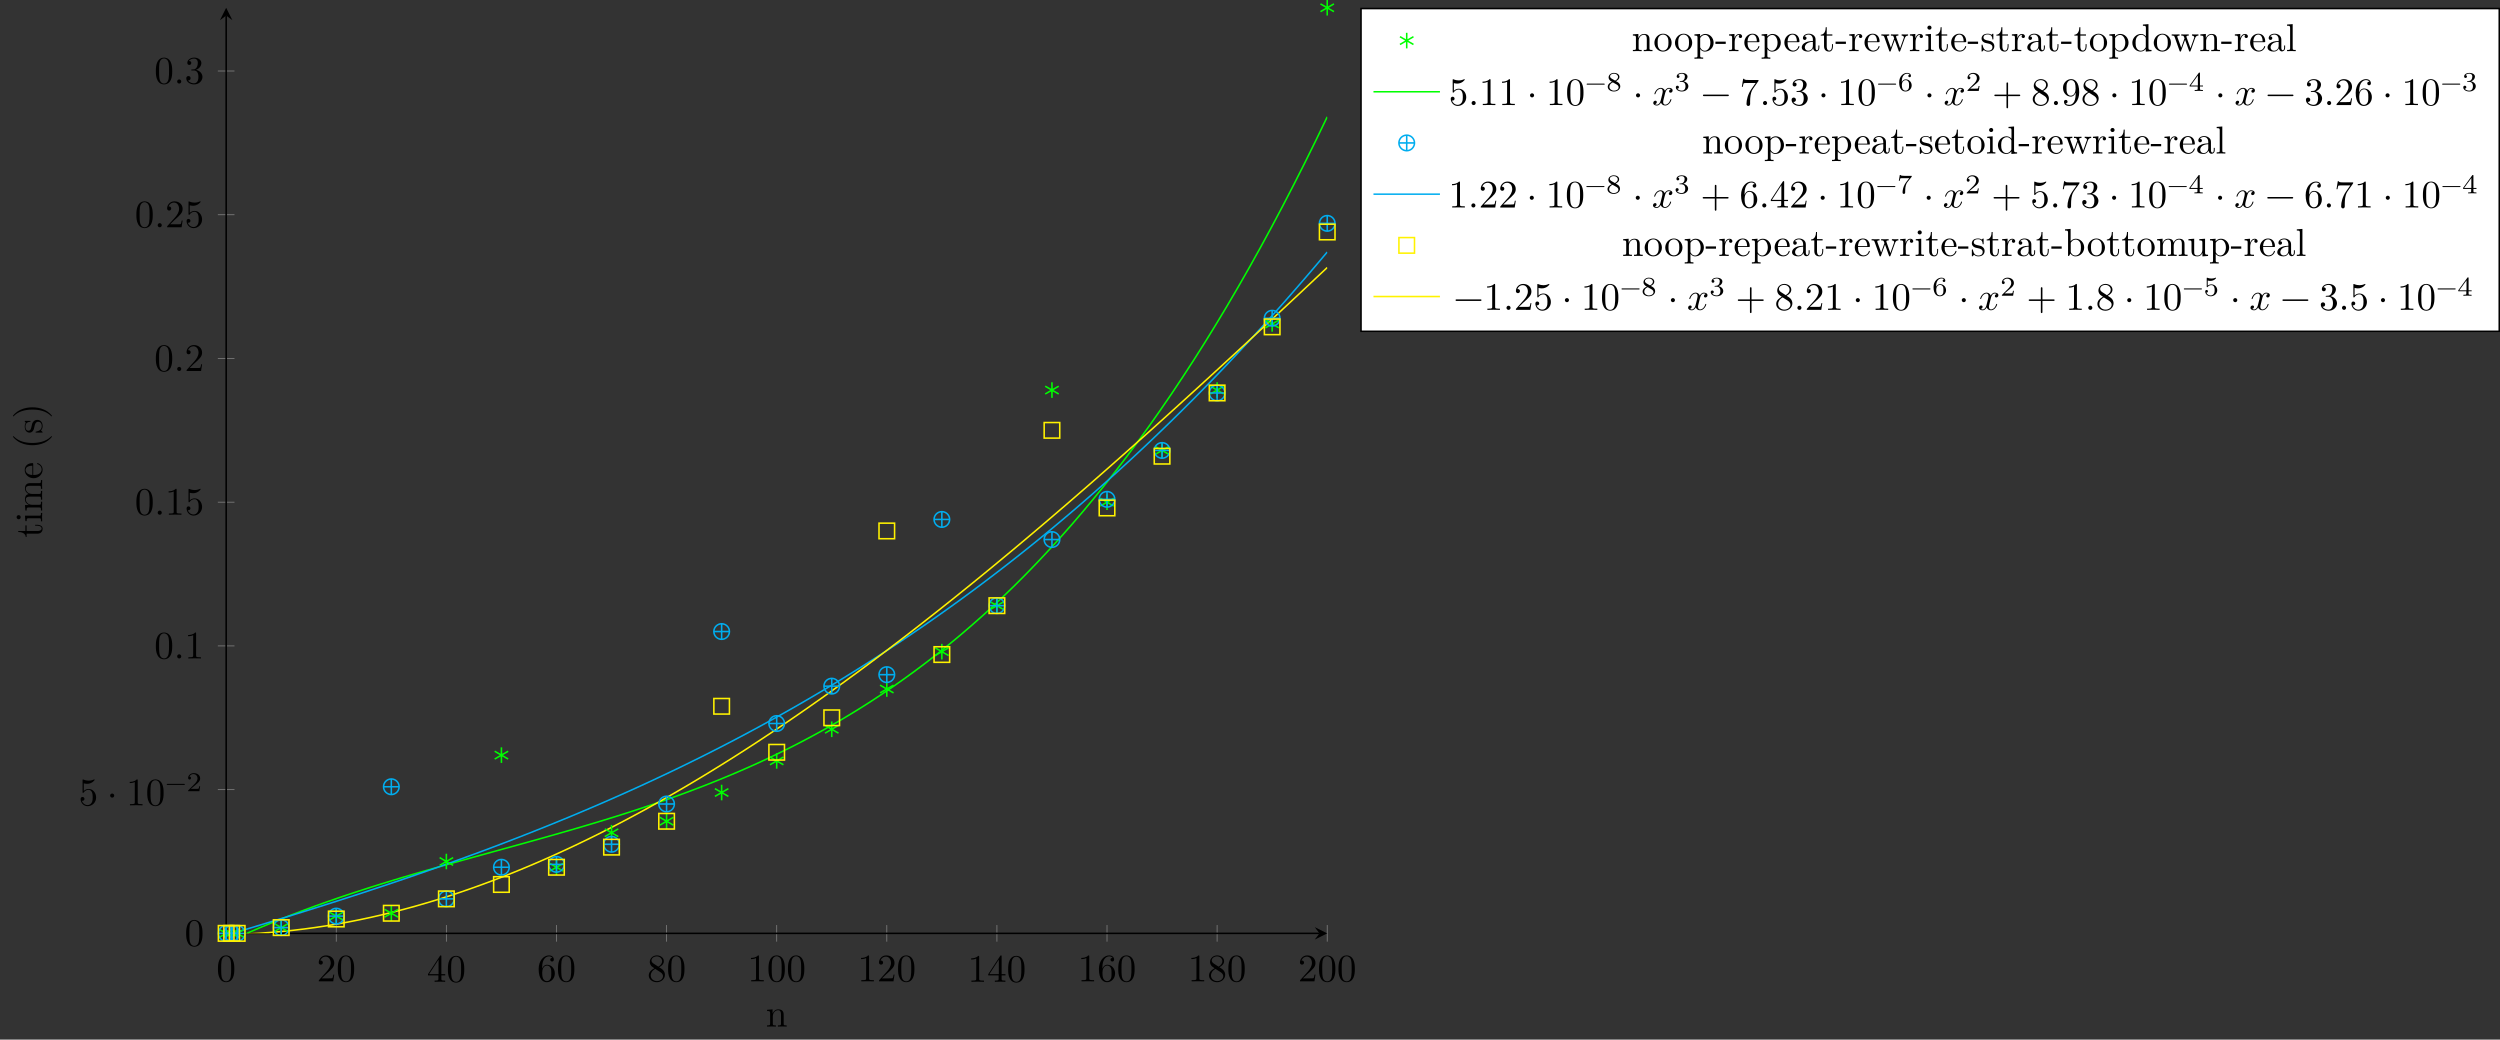 <?xml version="1.0" encoding="UTF-8"?>
<svg xmlns="http://www.w3.org/2000/svg" xmlns:xlink="http://www.w3.org/1999/xlink" width="639.604pt" height="265.966pt" viewBox="0 0 639.604 265.966" version="1.1">
<rect x="0" y="0" width="639.604" height="265.966" fill="#333333" stroke="none"/>
<defs>
<g>
<symbol overflow="visible" id="glyph0-0">
<path style="stroke:none;" d=""/>
</symbol>
<symbol overflow="visible" id="glyph0-1">
<path style="stroke:none;" d="M 4.578 -3.188 C 4.578 -3.984 4.531 -4.781 4.188 -5.516 C 3.734 -6.484 2.906 -6.641 2.5 -6.641 C 1.891 -6.641 1.172 -6.375 0.75 -5.453 C 0.438 -4.766 0.391 -3.984 0.391 -3.188 C 0.391 -2.438 0.422 -1.547 0.844 -0.781 C 1.266 0.016 2 0.219 2.484 0.219 C 3.016 0.219 3.781 0.016 4.219 -0.938 C 4.531 -1.625 4.578 -2.406 4.578 -3.188 Z M 3.766 -3.312 C 3.766 -2.562 3.766 -1.891 3.656 -1.25 C 3.5 -0.297 2.938 0 2.484 0 C 2.094 0 1.5 -0.25 1.328 -1.203 C 1.219 -1.797 1.219 -2.719 1.219 -3.312 C 1.219 -3.953 1.219 -4.609 1.297 -5.141 C 1.484 -6.328 2.234 -6.422 2.484 -6.422 C 2.812 -6.422 3.469 -6.234 3.656 -5.25 C 3.766 -4.688 3.766 -3.938 3.766 -3.312 Z M 3.766 -3.312 "/>
</symbol>
<symbol overflow="visible" id="glyph0-2">
<path style="stroke:none;" d="M 4.469 -1.734 L 4.234 -1.734 C 4.172 -1.438 4.109 -1 4 -0.844 C 3.938 -0.766 3.281 -0.766 3.062 -0.766 L 1.266 -0.766 L 2.328 -1.797 C 3.875 -3.172 4.469 -3.703 4.469 -4.703 C 4.469 -5.844 3.578 -6.641 2.359 -6.641 C 1.234 -6.641 0.5 -5.719 0.5 -4.828 C 0.5 -4.281 1 -4.281 1.031 -4.281 C 1.203 -4.281 1.547 -4.391 1.547 -4.812 C 1.547 -5.062 1.359 -5.328 1.016 -5.328 C 0.938 -5.328 0.922 -5.328 0.891 -5.312 C 1.109 -5.969 1.656 -6.328 2.234 -6.328 C 3.141 -6.328 3.562 -5.516 3.562 -4.703 C 3.562 -3.906 3.078 -3.125 2.516 -2.5 L 0.609 -0.375 C 0.5 -0.266 0.5 -0.234 0.5 0 L 4.203 0 Z M 4.469 -1.734 "/>
</symbol>
<symbol overflow="visible" id="glyph0-3">
<path style="stroke:none;" d="M 4.688 -1.641 L 4.688 -1.953 L 3.703 -1.953 L 3.703 -6.484 C 3.703 -6.688 3.703 -6.75 3.531 -6.75 C 3.453 -6.75 3.422 -6.75 3.344 -6.625 L 0.281 -1.953 L 0.281 -1.641 L 2.938 -1.641 L 2.938 -0.781 C 2.938 -0.422 2.906 -0.312 2.172 -0.312 L 1.969 -0.312 L 1.969 0 C 2.375 -0.031 2.891 -0.031 3.312 -0.031 C 3.734 -0.031 4.25 -0.031 4.672 0 L 4.672 -0.312 L 4.453 -0.312 C 3.719 -0.312 3.703 -0.422 3.703 -0.781 L 3.703 -1.641 Z M 2.984 -1.953 L 0.562 -1.953 L 2.984 -5.672 Z M 2.984 -1.953 "/>
</symbol>
<symbol overflow="visible" id="glyph0-4">
<path style="stroke:none;" d="M 4.562 -2.031 C 4.562 -3.297 3.672 -4.25 2.562 -4.25 C 1.891 -4.25 1.516 -3.75 1.312 -3.266 L 1.312 -3.516 C 1.312 -6.031 2.547 -6.391 3.062 -6.391 C 3.297 -6.391 3.719 -6.328 3.938 -5.984 C 3.781 -5.984 3.391 -5.984 3.391 -5.547 C 3.391 -5.234 3.625 -5.078 3.844 -5.078 C 4 -5.078 4.312 -5.172 4.312 -5.562 C 4.312 -6.156 3.875 -6.641 3.047 -6.641 C 1.766 -6.641 0.422 -5.359 0.422 -3.156 C 0.422 -0.484 1.578 0.219 2.5 0.219 C 3.609 0.219 4.562 -0.719 4.562 -2.031 Z M 3.656 -2.047 C 3.656 -1.562 3.656 -1.062 3.484 -0.703 C 3.188 -0.109 2.734 -0.062 2.5 -0.062 C 1.875 -0.062 1.578 -0.656 1.516 -0.812 C 1.328 -1.281 1.328 -2.078 1.328 -2.25 C 1.328 -3.031 1.656 -4.031 2.547 -4.031 C 2.719 -4.031 3.172 -4.031 3.484 -3.406 C 3.656 -3.047 3.656 -2.531 3.656 -2.047 Z M 3.656 -2.047 "/>
</symbol>
<symbol overflow="visible" id="glyph0-5">
<path style="stroke:none;" d="M 4.562 -1.672 C 4.562 -2.031 4.453 -2.484 4.062 -2.906 C 3.875 -3.109 3.719 -3.203 3.078 -3.609 C 3.797 -3.984 4.281 -4.5 4.281 -5.156 C 4.281 -6.078 3.406 -6.641 2.5 -6.641 C 1.5 -6.641 0.688 -5.906 0.688 -4.969 C 0.688 -4.797 0.703 -4.344 1.125 -3.875 C 1.234 -3.766 1.609 -3.516 1.859 -3.344 C 1.281 -3.047 0.422 -2.5 0.422 -1.5 C 0.422 -0.453 1.438 0.219 2.484 0.219 C 3.609 0.219 4.562 -0.609 4.562 -1.672 Z M 3.844 -5.156 C 3.844 -4.578 3.453 -4.109 2.859 -3.766 L 1.625 -4.562 C 1.172 -4.859 1.125 -5.188 1.125 -5.359 C 1.125 -5.969 1.781 -6.391 2.484 -6.391 C 3.203 -6.391 3.844 -5.875 3.844 -5.156 Z M 4.062 -1.312 C 4.062 -0.578 3.312 -0.062 2.5 -0.062 C 1.641 -0.062 0.922 -0.672 0.922 -1.5 C 0.922 -2.078 1.234 -2.719 2.078 -3.188 L 3.312 -2.406 C 3.594 -2.219 4.062 -1.922 4.062 -1.312 Z M 4.062 -1.312 "/>
</symbol>
<symbol overflow="visible" id="glyph0-6">
<path style="stroke:none;" d="M 4.172 0 L 4.172 -0.312 L 3.859 -0.312 C 2.953 -0.312 2.938 -0.422 2.938 -0.781 L 2.938 -6.375 C 2.938 -6.625 2.938 -6.641 2.703 -6.641 C 2.078 -6 1.203 -6 0.891 -6 L 0.891 -5.688 C 1.094 -5.688 1.672 -5.688 2.188 -5.953 L 2.188 -0.781 C 2.188 -0.422 2.156 -0.312 1.266 -0.312 L 0.953 -0.312 L 0.953 0 C 1.297 -0.031 2.156 -0.031 2.562 -0.031 C 2.953 -0.031 3.828 -0.031 4.172 0 Z M 4.172 0 "/>
</symbol>
<symbol overflow="visible" id="glyph0-7">
<path style="stroke:none;" d="M 4.469 -2 C 4.469 -3.188 3.656 -4.188 2.578 -4.188 C 2.109 -4.188 1.672 -4.031 1.312 -3.672 L 1.312 -5.625 C 1.516 -5.562 1.844 -5.5 2.156 -5.5 C 3.391 -5.5 4.094 -6.406 4.094 -6.531 C 4.094 -6.594 4.062 -6.641 3.984 -6.641 C 3.984 -6.641 3.953 -6.641 3.906 -6.609 C 3.703 -6.516 3.219 -6.312 2.547 -6.312 C 2.156 -6.312 1.688 -6.391 1.219 -6.594 C 1.141 -6.625 1.109 -6.625 1.109 -6.625 C 1 -6.625 1 -6.547 1 -6.391 L 1 -3.438 C 1 -3.266 1 -3.188 1.141 -3.188 C 1.219 -3.188 1.234 -3.203 1.281 -3.266 C 1.391 -3.422 1.75 -3.969 2.562 -3.969 C 3.078 -3.969 3.328 -3.516 3.406 -3.328 C 3.562 -2.953 3.594 -2.578 3.594 -2.078 C 3.594 -1.719 3.594 -1.125 3.344 -0.703 C 3.109 -0.312 2.734 -0.062 2.281 -0.062 C 1.562 -0.062 0.984 -0.594 0.812 -1.172 C 0.844 -1.172 0.875 -1.156 0.984 -1.156 C 1.312 -1.156 1.484 -1.406 1.484 -1.641 C 1.484 -1.891 1.312 -2.141 0.984 -2.141 C 0.844 -2.141 0.5 -2.062 0.5 -1.609 C 0.5 -0.75 1.188 0.219 2.297 0.219 C 3.453 0.219 4.469 -0.734 4.469 -2 Z M 4.469 -2 "/>
</symbol>
<symbol overflow="visible" id="glyph0-8">
<path style="stroke:none;" d="M 1.906 -2.5 C 1.906 -2.781 1.672 -3.016 1.391 -3.016 C 1.094 -3.016 0.859 -2.781 0.859 -2.5 C 0.859 -2.203 1.094 -1.969 1.391 -1.969 C 1.672 -1.969 1.906 -2.203 1.906 -2.5 Z M 1.906 -2.5 "/>
</symbol>
<symbol overflow="visible" id="glyph0-9">
<path style="stroke:none;" d="M 1.906 -0.531 C 1.906 -0.812 1.672 -1.062 1.391 -1.062 C 1.094 -1.062 0.859 -0.812 0.859 -0.531 C 0.859 -0.234 1.094 0 1.391 0 C 1.672 0 1.906 -0.234 1.906 -0.531 Z M 1.906 -0.531 "/>
</symbol>
<symbol overflow="visible" id="glyph0-10">
<path style="stroke:none;" d="M 4.562 -1.703 C 4.562 -2.516 3.922 -3.297 2.891 -3.516 C 3.703 -3.781 4.281 -4.469 4.281 -5.266 C 4.281 -6.078 3.406 -6.641 2.453 -6.641 C 1.453 -6.641 0.688 -6.047 0.688 -5.281 C 0.688 -4.953 0.906 -4.766 1.203 -4.766 C 1.5 -4.766 1.703 -4.984 1.703 -5.281 C 1.703 -5.766 1.234 -5.766 1.094 -5.766 C 1.391 -6.266 2.047 -6.391 2.406 -6.391 C 2.828 -6.391 3.375 -6.172 3.375 -5.281 C 3.375 -5.156 3.344 -4.578 3.094 -4.141 C 2.797 -3.656 2.453 -3.625 2.203 -3.625 C 2.125 -3.609 1.891 -3.594 1.812 -3.594 C 1.734 -3.578 1.672 -3.562 1.672 -3.469 C 1.672 -3.359 1.734 -3.359 1.906 -3.359 L 2.344 -3.359 C 3.156 -3.359 3.531 -2.688 3.531 -1.703 C 3.531 -0.344 2.844 -0.062 2.406 -0.062 C 1.969 -0.062 1.219 -0.234 0.875 -0.812 C 1.219 -0.766 1.531 -0.984 1.531 -1.359 C 1.531 -1.719 1.266 -1.922 0.984 -1.922 C 0.734 -1.922 0.422 -1.781 0.422 -1.344 C 0.422 -0.438 1.344 0.219 2.438 0.219 C 3.656 0.219 4.562 -0.688 4.562 -1.703 Z M 4.562 -1.703 "/>
</symbol>
<symbol overflow="visible" id="glyph0-11">
<path style="stroke:none;" d="M 5.25 -3.75 C 5.25 -4.266 4.672 -4.406 4.328 -4.406 C 3.75 -4.406 3.406 -3.875 3.281 -3.656 C 3.031 -4.312 2.5 -4.406 2.203 -4.406 C 1.172 -4.406 0.594 -3.125 0.594 -2.875 C 0.594 -2.766 0.719 -2.766 0.719 -2.766 C 0.797 -2.766 0.828 -2.797 0.844 -2.875 C 1.188 -3.938 1.844 -4.188 2.188 -4.188 C 2.375 -4.188 2.719 -4.094 2.719 -3.516 C 2.719 -3.203 2.547 -2.547 2.188 -1.141 C 2.031 -0.531 1.672 -0.109 1.234 -0.109 C 1.172 -0.109 0.953 -0.109 0.734 -0.234 C 0.984 -0.297 1.203 -0.5 1.203 -0.781 C 1.203 -1.047 0.984 -1.125 0.844 -1.125 C 0.531 -1.125 0.297 -0.875 0.297 -0.547 C 0.297 -0.094 0.781 0.109 1.219 0.109 C 1.891 0.109 2.25 -0.594 2.266 -0.641 C 2.391 -0.281 2.75 0.109 3.344 0.109 C 4.375 0.109 4.938 -1.172 4.938 -1.422 C 4.938 -1.531 4.859 -1.531 4.828 -1.531 C 4.734 -1.531 4.719 -1.484 4.688 -1.422 C 4.359 -0.344 3.688 -0.109 3.375 -0.109 C 2.984 -0.109 2.828 -0.422 2.828 -0.766 C 2.828 -0.984 2.875 -1.203 2.984 -1.641 L 3.328 -3.016 C 3.391 -3.266 3.625 -4.188 4.312 -4.188 C 4.359 -4.188 4.609 -4.188 4.812 -4.062 C 4.531 -4 4.344 -3.766 4.344 -3.516 C 4.344 -3.359 4.453 -3.172 4.719 -3.172 C 4.938 -3.172 5.25 -3.344 5.25 -3.75 Z M 5.25 -3.75 "/>
</symbol>
<symbol overflow="visible" id="glyph0-12">
<path style="stroke:none;" d="M 7.203 -2.5 C 7.203 -2.609 7.109 -2.688 7 -2.688 L 0.75 -2.688 C 0.641 -2.688 0.562 -2.609 0.562 -2.5 C 0.562 -2.375 0.641 -2.297 0.75 -2.297 L 7 -2.297 C 7.109 -2.297 7.203 -2.375 7.203 -2.5 Z M 7.203 -2.5 "/>
</symbol>
<symbol overflow="visible" id="glyph0-13">
<path style="stroke:none;" d="M 4.828 -6.422 L 2.406 -6.422 C 1.203 -6.422 1.172 -6.547 1.141 -6.734 L 0.891 -6.734 L 0.562 -4.688 L 0.812 -4.688 C 0.844 -4.844 0.922 -5.469 1.062 -5.594 C 1.125 -5.656 1.906 -5.656 2.031 -5.656 L 4.094 -5.656 L 2.984 -4.078 C 2.078 -2.734 1.75 -1.344 1.75 -0.328 C 1.75 -0.234 1.75 0.219 2.219 0.219 C 2.672 0.219 2.672 -0.234 2.672 -0.328 L 2.672 -0.844 C 2.672 -1.391 2.703 -1.938 2.781 -2.469 C 2.828 -2.703 2.953 -3.562 3.406 -4.172 L 4.75 -6.078 C 4.828 -6.188 4.828 -6.203 4.828 -6.422 Z M 4.828 -6.422 "/>
</symbol>
<symbol overflow="visible" id="glyph0-14">
<path style="stroke:none;" d="M 7.203 -2.5 C 7.203 -2.609 7.109 -2.688 7 -2.688 L 4.078 -2.688 L 4.078 -5.609 C 4.078 -5.719 3.984 -5.812 3.875 -5.812 C 3.766 -5.812 3.672 -5.719 3.672 -5.609 L 3.672 -2.688 L 0.75 -2.688 C 0.641 -2.688 0.562 -2.609 0.562 -2.5 C 0.562 -2.375 0.641 -2.297 0.75 -2.297 L 3.672 -2.297 L 3.672 0.625 C 3.672 0.734 3.766 0.828 3.875 0.828 C 3.984 0.828 4.078 0.734 4.078 0.625 L 4.078 -2.297 L 7 -2.297 C 7.109 -2.297 7.203 -2.375 7.203 -2.5 Z M 7.203 -2.5 "/>
</symbol>
<symbol overflow="visible" id="glyph0-15">
<path style="stroke:none;" d="M 4.562 -3.281 C 4.562 -5.969 3.406 -6.641 2.516 -6.641 C 1.969 -6.641 1.484 -6.453 1.062 -6.016 C 0.641 -5.562 0.422 -5.141 0.422 -4.391 C 0.422 -3.156 1.297 -2.172 2.406 -2.172 C 3.016 -2.172 3.422 -2.594 3.656 -3.172 L 3.656 -2.844 C 3.656 -0.516 2.625 -0.062 2.047 -0.062 C 1.875 -0.062 1.328 -0.078 1.062 -0.422 C 1.5 -0.422 1.578 -0.703 1.578 -0.875 C 1.578 -1.188 1.344 -1.328 1.125 -1.328 C 0.969 -1.328 0.672 -1.25 0.672 -0.859 C 0.672 -0.188 1.203 0.219 2.047 0.219 C 3.344 0.219 4.562 -1.141 4.562 -3.281 Z M 3.641 -4.203 C 3.641 -3.375 3.297 -2.406 2.422 -2.406 C 2.266 -2.406 1.797 -2.406 1.5 -3.031 C 1.312 -3.406 1.312 -3.891 1.312 -4.391 C 1.312 -4.922 1.312 -5.391 1.531 -5.766 C 1.797 -6.266 2.172 -6.391 2.516 -6.391 C 2.984 -6.391 3.312 -6.047 3.484 -5.609 C 3.594 -5.281 3.641 -4.656 3.641 -4.203 Z M 3.641 -4.203 "/>
</symbol>
<symbol overflow="visible" id="glyph1-0">
<path style="stroke:none;" d=""/>
</symbol>
<symbol overflow="visible" id="glyph1-1">
<path style="stroke:none;" d="M 5.031 -1.734 C 5.031 -1.812 4.969 -1.875 4.891 -1.875 L 0.531 -1.875 C 0.453 -1.875 0.391 -1.812 0.391 -1.734 C 0.391 -1.672 0.453 -1.609 0.531 -1.609 L 4.891 -1.609 C 4.969 -1.609 5.031 -1.672 5.031 -1.734 Z M 5.031 -1.734 "/>
</symbol>
<symbol overflow="visible" id="glyph1-2">
<path style="stroke:none;" d="M 3.516 -1.266 L 3.281 -1.266 C 3.266 -1.109 3.188 -0.703 3.094 -0.641 C 3.047 -0.594 2.516 -0.594 2.406 -0.594 L 1.125 -0.594 C 1.859 -1.234 2.109 -1.438 2.516 -1.766 C 3.031 -2.172 3.516 -2.609 3.516 -3.266 C 3.516 -4.109 2.781 -4.625 1.891 -4.625 C 1.031 -4.625 0.438 -4.016 0.438 -3.375 C 0.438 -3.031 0.734 -2.984 0.812 -2.984 C 0.969 -2.984 1.172 -3.109 1.172 -3.359 C 1.172 -3.484 1.125 -3.734 0.766 -3.734 C 0.984 -4.219 1.453 -4.375 1.781 -4.375 C 2.484 -4.375 2.844 -3.828 2.844 -3.266 C 2.844 -2.656 2.406 -2.188 2.188 -1.938 L 0.516 -0.266 C 0.438 -0.203 0.438 -0.188 0.438 0 L 3.312 0 Z M 3.516 -1.266 "/>
</symbol>
<symbol overflow="visible" id="glyph1-3">
<path style="stroke:none;" d="M 3.578 -1.172 C 3.578 -1.641 3.312 -2.031 2.906 -2.266 L 2.469 -2.516 C 3.016 -2.781 3.359 -3.109 3.359 -3.594 C 3.359 -4.266 2.656 -4.625 1.984 -4.625 C 1.219 -4.625 0.594 -4.125 0.594 -3.469 C 0.594 -3.141 0.75 -2.906 0.875 -2.766 C 1 -2.609 1.047 -2.578 1.453 -2.344 C 1.062 -2.172 0.375 -1.797 0.375 -1.062 C 0.375 -0.297 1.172 0.141 1.969 0.141 C 2.859 0.141 3.578 -0.422 3.578 -1.172 Z M 3 -3.594 C 3 -2.969 2.266 -2.656 2.266 -2.656 C 2.266 -2.656 2.234 -2.656 2.188 -2.688 L 1.344 -3.172 C 1.156 -3.281 0.969 -3.469 0.969 -3.734 C 0.969 -4.172 1.469 -4.422 1.969 -4.422 C 2.516 -4.422 3 -4.078 3 -3.594 Z M 3.156 -0.938 C 3.156 -0.406 2.578 -0.078 1.984 -0.078 C 1.344 -0.078 0.797 -0.5 0.797 -1.062 C 0.797 -1.578 1.172 -1.984 1.672 -2.203 C 2.062 -1.984 2.078 -1.984 2.641 -1.656 C 2.812 -1.547 3.156 -1.344 3.156 -0.938 Z M 3.156 -0.938 "/>
</symbol>
<symbol overflow="visible" id="glyph1-4">
<path style="stroke:none;" d="M 3.578 -1.203 C 3.578 -1.75 3.141 -2.297 2.375 -2.453 C 3.094 -2.719 3.359 -3.234 3.359 -3.672 C 3.359 -4.219 2.734 -4.625 1.953 -4.625 C 1.188 -4.625 0.594 -4.25 0.594 -3.688 C 0.594 -3.453 0.75 -3.328 0.953 -3.328 C 1.172 -3.328 1.312 -3.484 1.312 -3.672 C 1.312 -3.875 1.172 -4.031 0.953 -4.047 C 1.203 -4.344 1.672 -4.422 1.938 -4.422 C 2.25 -4.422 2.688 -4.266 2.688 -3.672 C 2.688 -3.375 2.594 -3.047 2.406 -2.844 C 2.188 -2.578 1.984 -2.562 1.641 -2.531 C 1.469 -2.516 1.453 -2.516 1.422 -2.516 C 1.422 -2.516 1.344 -2.5 1.344 -2.422 C 1.344 -2.328 1.406 -2.328 1.531 -2.328 L 1.906 -2.328 C 2.453 -2.328 2.844 -1.953 2.844 -1.203 C 2.844 -0.344 2.328 -0.078 1.938 -0.078 C 1.656 -0.078 1.031 -0.156 0.75 -0.578 C 1.078 -0.578 1.156 -0.812 1.156 -0.969 C 1.156 -1.188 0.984 -1.344 0.766 -1.344 C 0.578 -1.344 0.375 -1.219 0.375 -0.938 C 0.375 -0.281 1.094 0.141 1.938 0.141 C 2.906 0.141 3.578 -0.516 3.578 -1.203 Z M 3.578 -1.203 "/>
</symbol>
<symbol overflow="visible" id="glyph1-5">
<path style="stroke:none;" d="M 3.578 -1.422 C 3.578 -2.312 2.875 -2.969 2.062 -2.969 C 1.5 -2.969 1.203 -2.594 1.047 -2.281 C 1.047 -2.844 1.094 -3.359 1.359 -3.797 C 1.594 -4.172 1.969 -4.422 2.422 -4.422 C 2.625 -4.422 2.906 -4.375 3.047 -4.188 C 2.875 -4.172 2.719 -4.047 2.719 -3.844 C 2.719 -3.672 2.844 -3.516 3.047 -3.516 C 3.266 -3.516 3.391 -3.656 3.391 -3.859 C 3.391 -4.266 3.094 -4.625 2.406 -4.625 C 1.406 -4.625 0.375 -3.703 0.375 -2.203 C 0.375 -0.406 1.219 0.141 2 0.141 C 2.844 0.141 3.578 -0.516 3.578 -1.422 Z M 2.906 -1.422 C 2.906 -1.031 2.906 -0.734 2.719 -0.453 C 2.562 -0.219 2.328 -0.078 2 -0.078 C 1.641 -0.078 1.375 -0.281 1.219 -0.594 C 1.125 -0.797 1.062 -1.156 1.062 -1.562 C 1.062 -2.25 1.469 -2.766 2.031 -2.766 C 2.344 -2.766 2.562 -2.641 2.734 -2.391 C 2.906 -2.125 2.906 -1.828 2.906 -1.422 Z M 2.906 -1.422 "/>
</symbol>
<symbol overflow="visible" id="glyph1-6">
<path style="stroke:none;" d="M 3.688 -1.141 L 3.688 -1.391 L 2.906 -1.391 L 2.906 -4.5 C 2.906 -4.641 2.906 -4.703 2.766 -4.703 C 2.672 -4.703 2.641 -4.703 2.578 -4.594 L 0.266 -1.391 L 0.266 -1.141 L 2.328 -1.141 L 2.328 -0.578 C 2.328 -0.328 2.328 -0.25 1.75 -0.25 L 1.562 -0.25 L 1.562 0 L 2.609 -0.031 L 3.672 0 L 3.672 -0.25 L 3.484 -0.25 C 2.906 -0.25 2.906 -0.328 2.906 -0.578 L 2.906 -1.141 Z M 2.375 -1.391 L 0.531 -1.391 L 2.375 -3.938 Z M 2.375 -1.391 "/>
</symbol>
<symbol overflow="visible" id="glyph1-7">
<path style="stroke:none;" d="M 3.797 -4.484 L 1.969 -4.484 C 1.688 -4.484 1.609 -4.5 1.359 -4.516 C 1 -4.547 0.984 -4.594 0.969 -4.703 L 0.734 -4.703 L 0.484 -3.219 L 0.719 -3.219 C 0.734 -3.328 0.812 -3.781 0.922 -3.859 C 0.969 -3.891 1.547 -3.891 1.641 -3.891 L 3.156 -3.891 L 2.438 -2.969 C 1.531 -1.781 1.438 -0.672 1.438 -0.266 C 1.438 -0.188 1.438 0.141 1.766 0.141 C 2.109 0.141 2.109 -0.172 2.109 -0.266 L 2.109 -0.547 C 2.109 -1.891 2.391 -2.516 2.688 -2.891 L 3.734 -4.203 C 3.797 -4.297 3.797 -4.312 3.797 -4.484 Z M 3.797 -4.484 "/>
</symbol>
<symbol overflow="visible" id="glyph1-8">
<path style="stroke:none;" d="M 3.516 -1.406 C 3.516 -2.188 2.922 -2.906 2.062 -2.906 C 1.75 -2.906 1.391 -2.844 1.078 -2.578 L 1.078 -3.891 C 1.438 -3.797 1.641 -3.797 1.75 -3.797 C 2.672 -3.797 3.219 -4.422 3.219 -4.531 C 3.219 -4.609 3.172 -4.625 3.141 -4.625 C 3.141 -4.625 3.109 -4.625 3.078 -4.609 C 2.906 -4.547 2.547 -4.406 2.031 -4.406 C 1.828 -4.406 1.469 -4.422 1.016 -4.594 C 0.938 -4.625 0.922 -4.625 0.922 -4.625 C 0.828 -4.625 0.828 -4.547 0.828 -4.438 L 0.828 -2.391 C 0.828 -2.266 0.828 -2.188 0.938 -2.188 C 1 -2.188 1.016 -2.188 1.078 -2.281 C 1.375 -2.656 1.812 -2.719 2.047 -2.719 C 2.469 -2.719 2.656 -2.391 2.688 -2.328 C 2.812 -2.094 2.859 -1.828 2.859 -1.422 C 2.859 -1.219 2.859 -0.812 2.641 -0.5 C 2.469 -0.25 2.172 -0.078 1.828 -0.078 C 1.375 -0.078 0.906 -0.328 0.734 -0.797 C 1 -0.781 1.141 -0.953 1.141 -1.141 C 1.141 -1.438 0.875 -1.484 0.781 -1.484 C 0.781 -1.484 0.438 -1.484 0.438 -1.109 C 0.438 -0.484 1.016 0.141 1.844 0.141 C 2.734 0.141 3.516 -0.516 3.516 -1.406 Z M 3.516 -1.406 "/>
</symbol>
<symbol overflow="visible" id="glyph2-0">
<path style="stroke:none;" d=""/>
</symbol>
<symbol overflow="visible" id="glyph2-1">
<path style="stroke:none;" d="M 5.328 0 L 5.328 -0.312 C 4.812 -0.312 4.562 -0.312 4.562 -0.609 L 4.562 -2.516 C 4.562 -3.375 4.562 -3.672 4.25 -4.031 C 4.109 -4.203 3.781 -4.406 3.203 -4.406 C 2.469 -4.406 2 -3.984 1.719 -3.359 L 1.719 -4.406 L 0.312 -4.297 L 0.312 -3.984 C 1.016 -3.984 1.094 -3.922 1.094 -3.422 L 1.094 -0.75 C 1.094 -0.312 0.984 -0.312 0.312 -0.312 L 0.312 0 L 1.453 -0.031 L 2.562 0 L 2.562 -0.312 C 1.891 -0.312 1.781 -0.312 1.781 -0.75 L 1.781 -2.594 C 1.781 -3.625 2.5 -4.188 3.125 -4.188 C 3.766 -4.188 3.875 -3.656 3.875 -3.078 L 3.875 -0.75 C 3.875 -0.312 3.766 -0.312 3.094 -0.312 L 3.094 0 L 4.219 -0.031 Z M 5.328 0 "/>
</symbol>
<symbol overflow="visible" id="glyph2-2">
<path style="stroke:none;" d="M 4.688 -2.141 C 4.688 -3.406 3.703 -4.469 2.5 -4.469 C 1.25 -4.469 0.281 -3.375 0.281 -2.141 C 0.281 -0.844 1.312 0.109 2.484 0.109 C 3.688 0.109 4.688 -0.875 4.688 -2.141 Z M 3.875 -2.219 C 3.875 -1.859 3.875 -1.312 3.656 -0.875 C 3.422 -0.422 2.984 -0.141 2.5 -0.141 C 2.062 -0.141 1.625 -0.344 1.359 -0.812 C 1.109 -1.25 1.109 -1.859 1.109 -2.219 C 1.109 -2.609 1.109 -3.141 1.344 -3.578 C 1.609 -4.031 2.078 -4.25 2.484 -4.25 C 2.922 -4.25 3.344 -4.031 3.609 -3.594 C 3.875 -3.172 3.875 -2.594 3.875 -2.219 Z M 3.875 -2.219 "/>
</symbol>
<symbol overflow="visible" id="glyph2-3">
<path style="stroke:none;" d="M 5.188 -2.156 C 5.188 -3.422 4.234 -4.406 3.109 -4.406 C 2.328 -4.406 1.906 -3.969 1.719 -3.75 L 1.719 -4.406 L 0.281 -4.297 L 0.281 -3.984 C 0.984 -3.984 1.062 -3.922 1.062 -3.484 L 1.062 1.172 C 1.062 1.625 0.953 1.625 0.281 1.625 L 0.281 1.938 L 1.391 1.906 L 2.516 1.938 L 2.516 1.625 C 1.859 1.625 1.75 1.625 1.75 1.172 L 1.75 -0.594 C 1.797 -0.422 2.219 0.109 2.969 0.109 C 4.156 0.109 5.188 -0.875 5.188 -2.156 Z M 4.359 -2.156 C 4.359 -0.953 3.672 -0.109 2.938 -0.109 C 2.531 -0.109 2.156 -0.312 1.891 -0.719 C 1.75 -0.922 1.75 -0.938 1.75 -1.141 L 1.75 -3.359 C 2.031 -3.875 2.516 -4.156 3.031 -4.156 C 3.766 -4.156 4.359 -3.281 4.359 -2.156 Z M 4.359 -2.156 "/>
</symbol>
<symbol overflow="visible" id="glyph2-4">
<path style="stroke:none;" d="M 2.75 -1.859 L 2.75 -2.438 L 0.109 -2.438 L 0.109 -1.859 Z M 2.75 -1.859 "/>
</symbol>
<symbol overflow="visible" id="glyph2-5">
<path style="stroke:none;" d="M 3.625 -3.797 C 3.625 -4.109 3.312 -4.406 2.891 -4.406 C 2.156 -4.406 1.797 -3.734 1.672 -3.312 L 1.672 -4.406 L 0.281 -4.297 L 0.281 -3.984 C 0.984 -3.984 1.062 -3.922 1.062 -3.422 L 1.062 -0.75 C 1.062 -0.312 0.953 -0.312 0.281 -0.312 L 0.281 0 L 1.422 -0.031 C 1.812 -0.031 2.281 -0.031 2.688 0 L 2.688 -0.312 L 2.469 -0.312 C 1.734 -0.312 1.719 -0.422 1.719 -0.781 L 1.719 -2.312 C 1.719 -3.297 2.141 -4.188 2.891 -4.188 C 2.953 -4.188 2.984 -4.188 3 -4.172 C 2.969 -4.172 2.766 -4.047 2.766 -3.781 C 2.766 -3.516 2.984 -3.359 3.203 -3.359 C 3.375 -3.359 3.625 -3.484 3.625 -3.797 Z M 3.625 -3.797 "/>
</symbol>
<symbol overflow="visible" id="glyph2-6">
<path style="stroke:none;" d="M 4.141 -1.188 C 4.141 -1.281 4.062 -1.312 4 -1.312 C 3.922 -1.312 3.891 -1.25 3.875 -1.172 C 3.531 -0.141 2.625 -0.141 2.531 -0.141 C 2.031 -0.141 1.641 -0.438 1.406 -0.812 C 1.109 -1.281 1.109 -1.938 1.109 -2.297 L 3.891 -2.297 C 4.109 -2.297 4.141 -2.297 4.141 -2.516 C 4.141 -3.5 3.594 -4.469 2.359 -4.469 C 1.203 -4.469 0.281 -3.438 0.281 -2.188 C 0.281 -0.859 1.328 0.109 2.469 0.109 C 3.688 0.109 4.141 -1 4.141 -1.188 Z M 3.484 -2.516 L 1.109 -2.516 C 1.172 -4 2.016 -4.25 2.359 -4.25 C 3.375 -4.25 3.484 -2.906 3.484 -2.516 Z M 3.484 -2.516 "/>
</symbol>
<symbol overflow="visible" id="glyph2-7">
<path style="stroke:none;" d="M 4.812 -0.891 L 4.812 -1.453 L 4.562 -1.453 L 4.562 -0.891 C 4.562 -0.312 4.312 -0.25 4.203 -0.25 C 3.875 -0.25 3.844 -0.703 3.844 -0.75 L 3.844 -2.734 C 3.844 -3.156 3.844 -3.547 3.484 -3.922 C 3.094 -4.312 2.594 -4.469 2.109 -4.469 C 1.297 -4.469 0.609 -4 0.609 -3.344 C 0.609 -3.047 0.812 -2.875 1.062 -2.875 C 1.344 -2.875 1.531 -3.078 1.531 -3.328 C 1.531 -3.453 1.469 -3.781 1.016 -3.781 C 1.281 -4.141 1.781 -4.25 2.094 -4.25 C 2.578 -4.25 3.156 -3.859 3.156 -2.969 L 3.156 -2.609 C 2.641 -2.578 1.938 -2.547 1.312 -2.25 C 0.562 -1.906 0.312 -1.391 0.312 -0.953 C 0.312 -0.141 1.281 0.109 1.906 0.109 C 2.578 0.109 3.031 -0.297 3.219 -0.75 C 3.266 -0.359 3.531 0.062 4 0.062 C 4.203 0.062 4.812 -0.078 4.812 -0.891 Z M 3.156 -1.391 C 3.156 -0.453 2.438 -0.109 1.984 -0.109 C 1.5 -0.109 1.094 -0.453 1.094 -0.953 C 1.094 -1.5 1.5 -2.328 3.156 -2.391 Z M 3.156 -1.391 "/>
</symbol>
<symbol overflow="visible" id="glyph2-8">
<path style="stroke:none;" d="M 3.312 -1.234 L 3.312 -1.797 L 3.062 -1.797 L 3.062 -1.25 C 3.062 -0.516 2.766 -0.141 2.391 -0.141 C 1.719 -0.141 1.719 -1.047 1.719 -1.219 L 1.719 -3.984 L 3.156 -3.984 L 3.156 -4.297 L 1.719 -4.297 L 1.719 -6.125 L 1.469 -6.125 C 1.469 -5.312 1.172 -4.25 0.188 -4.203 L 0.188 -3.984 L 1.031 -3.984 L 1.031 -1.234 C 1.031 -0.016 1.969 0.109 2.328 0.109 C 3.031 0.109 3.312 -0.594 3.312 -1.234 Z M 3.312 -1.234 "/>
</symbol>
<symbol overflow="visible" id="glyph2-9">
<path style="stroke:none;" d="M 7.016 -3.984 L 7.016 -4.297 C 6.781 -4.281 6.5 -4.266 6.281 -4.266 L 5.359 -4.297 L 5.359 -3.984 C 5.719 -3.984 5.938 -3.797 5.938 -3.516 C 5.938 -3.453 5.938 -3.422 5.875 -3.297 L 4.969 -0.75 L 3.984 -3.531 C 3.953 -3.656 3.938 -3.672 3.938 -3.719 C 3.938 -3.984 4.328 -3.984 4.531 -3.984 L 4.531 -4.297 L 3.484 -4.266 C 3.188 -4.266 2.906 -4.281 2.609 -4.297 L 2.609 -3.984 C 2.969 -3.984 3.125 -3.969 3.234 -3.844 C 3.281 -3.781 3.391 -3.484 3.453 -3.297 L 2.609 -0.875 L 1.656 -3.531 C 1.609 -3.656 1.609 -3.672 1.609 -3.719 C 1.609 -3.984 2 -3.984 2.188 -3.984 L 2.188 -4.297 L 1.109 -4.266 L 0.172 -4.297 L 0.172 -3.984 C 0.672 -3.984 0.797 -3.953 0.922 -3.641 L 2.172 -0.109 C 2.219 0.031 2.25 0.109 2.375 0.109 C 2.516 0.109 2.531 0.047 2.578 -0.094 L 3.594 -2.906 L 4.609 -0.078 C 4.641 0.031 4.672 0.109 4.812 0.109 C 4.938 0.109 4.969 0.016 5 -0.078 L 6.172 -3.344 C 6.344 -3.844 6.656 -3.984 7.016 -3.984 Z M 7.016 -3.984 "/>
</symbol>
<symbol overflow="visible" id="glyph2-10">
<path style="stroke:none;" d="M 2.469 0 L 2.469 -0.312 C 1.797 -0.312 1.766 -0.359 1.766 -0.75 L 1.766 -4.406 L 0.375 -4.297 L 0.375 -3.984 C 1.016 -3.984 1.109 -3.922 1.109 -3.438 L 1.109 -0.75 C 1.109 -0.312 1 -0.312 0.328 -0.312 L 0.328 0 L 1.422 -0.031 C 1.781 -0.031 2.125 -0.016 2.469 0 Z M 1.906 -6.016 C 1.906 -6.297 1.688 -6.547 1.391 -6.547 C 1.047 -6.547 0.844 -6.266 0.844 -6.016 C 0.844 -5.75 1.078 -5.5 1.375 -5.5 C 1.719 -5.5 1.906 -5.766 1.906 -6.016 Z M 1.906 -6.016 "/>
</symbol>
<symbol overflow="visible" id="glyph2-11">
<path style="stroke:none;" d="M 3.594 -1.281 C 3.594 -1.797 3.297 -2.109 3.172 -2.219 C 2.844 -2.547 2.453 -2.625 2.031 -2.703 C 1.469 -2.812 0.812 -2.938 0.812 -3.516 C 0.812 -3.875 1.062 -4.281 1.922 -4.281 C 3.016 -4.281 3.078 -3.375 3.094 -3.078 C 3.094 -2.984 3.203 -2.984 3.203 -2.984 C 3.344 -2.984 3.344 -3.031 3.344 -3.219 L 3.344 -4.234 C 3.344 -4.391 3.344 -4.469 3.234 -4.469 C 3.188 -4.469 3.156 -4.469 3.031 -4.344 C 3 -4.312 2.906 -4.219 2.859 -4.188 C 2.484 -4.469 2.078 -4.469 1.922 -4.469 C 0.703 -4.469 0.328 -3.797 0.328 -3.234 C 0.328 -2.891 0.484 -2.609 0.75 -2.391 C 1.078 -2.141 1.359 -2.078 2.078 -1.938 C 2.297 -1.891 3.109 -1.734 3.109 -1.016 C 3.109 -0.516 2.766 -0.109 1.984 -0.109 C 1.141 -0.109 0.781 -0.672 0.594 -1.531 C 0.562 -1.656 0.562 -1.688 0.453 -1.688 C 0.328 -1.688 0.328 -1.625 0.328 -1.453 L 0.328 -0.125 C 0.328 0.047 0.328 0.109 0.438 0.109 C 0.484 0.109 0.5 0.094 0.688 -0.094 C 0.703 -0.109 0.703 -0.125 0.891 -0.312 C 1.328 0.094 1.781 0.109 1.984 0.109 C 3.125 0.109 3.594 -0.562 3.594 -1.281 Z M 3.594 -1.281 "/>
</symbol>
<symbol overflow="visible" id="glyph2-12">
<path style="stroke:none;" d="M 5.25 0 L 5.25 -0.312 C 4.562 -0.312 4.469 -0.375 4.469 -0.875 L 4.469 -6.922 L 3.047 -6.812 L 3.047 -6.5 C 3.734 -6.5 3.812 -6.438 3.812 -5.938 L 3.812 -3.781 C 3.531 -4.141 3.094 -4.406 2.562 -4.406 C 1.391 -4.406 0.344 -3.422 0.344 -2.141 C 0.344 -0.875 1.312 0.109 2.453 0.109 C 3.094 0.109 3.531 -0.234 3.781 -0.547 L 3.781 0.109 Z M 3.781 -1.172 C 3.781 -1 3.781 -0.984 3.672 -0.812 C 3.375 -0.328 2.938 -0.109 2.5 -0.109 C 2.047 -0.109 1.688 -0.375 1.453 -0.75 C 1.203 -1.156 1.172 -1.719 1.172 -2.141 C 1.172 -2.5 1.188 -3.094 1.469 -3.547 C 1.688 -3.859 2.062 -4.188 2.609 -4.188 C 2.953 -4.188 3.375 -4.031 3.672 -3.594 C 3.781 -3.422 3.781 -3.406 3.781 -3.219 Z M 3.781 -1.172 "/>
</symbol>
<symbol overflow="visible" id="glyph2-13">
<path style="stroke:none;" d="M 2.547 0 L 2.547 -0.312 C 1.875 -0.312 1.766 -0.312 1.766 -0.75 L 1.766 -6.922 L 0.328 -6.812 L 0.328 -6.5 C 1.031 -6.5 1.109 -6.438 1.109 -5.938 L 1.109 -0.75 C 1.109 -0.312 1 -0.312 0.328 -0.312 L 0.328 0 L 1.438 -0.031 Z M 2.547 0 "/>
</symbol>
<symbol overflow="visible" id="glyph2-14">
<path style="stroke:none;" d="M 5.188 -2.156 C 5.188 -3.422 4.219 -4.406 3.078 -4.406 C 2.297 -4.406 1.875 -3.938 1.719 -3.766 L 1.719 -6.922 L 0.281 -6.812 L 0.281 -6.5 C 0.984 -6.5 1.062 -6.438 1.062 -5.938 L 1.062 0 L 1.312 0 L 1.672 -0.625 C 1.812 -0.391 2.234 0.109 2.969 0.109 C 4.156 0.109 5.188 -0.875 5.188 -2.156 Z M 4.359 -2.156 C 4.359 -1.797 4.344 -1.203 4.062 -0.75 C 3.844 -0.438 3.469 -0.109 2.938 -0.109 C 2.484 -0.109 2.125 -0.344 1.891 -0.719 C 1.75 -0.922 1.75 -0.953 1.75 -1.141 L 1.75 -3.188 C 1.75 -3.375 1.75 -3.391 1.859 -3.547 C 2.25 -4.109 2.797 -4.188 3.031 -4.188 C 3.484 -4.188 3.844 -3.922 4.078 -3.547 C 4.344 -3.141 4.359 -2.578 4.359 -2.156 Z M 4.359 -2.156 "/>
</symbol>
<symbol overflow="visible" id="glyph2-15">
<path style="stroke:none;" d="M 8.109 0 L 8.109 -0.312 C 7.594 -0.312 7.344 -0.312 7.328 -0.609 L 7.328 -2.516 C 7.328 -3.375 7.328 -3.672 7.016 -4.031 C 6.875 -4.203 6.547 -4.406 5.969 -4.406 C 5.141 -4.406 4.688 -3.812 4.531 -3.422 C 4.391 -4.297 3.656 -4.406 3.203 -4.406 C 2.469 -4.406 2 -3.984 1.719 -3.359 L 1.719 -4.406 L 0.312 -4.297 L 0.312 -3.984 C 1.016 -3.984 1.094 -3.922 1.094 -3.422 L 1.094 -0.75 C 1.094 -0.312 0.984 -0.312 0.312 -0.312 L 0.312 0 L 1.453 -0.031 L 2.562 0 L 2.562 -0.312 C 1.891 -0.312 1.781 -0.312 1.781 -0.75 L 1.781 -2.594 C 1.781 -3.625 2.5 -4.188 3.125 -4.188 C 3.766 -4.188 3.875 -3.656 3.875 -3.078 L 3.875 -0.75 C 3.875 -0.312 3.766 -0.312 3.094 -0.312 L 3.094 0 L 4.219 -0.031 L 5.328 0 L 5.328 -0.312 C 4.672 -0.312 4.562 -0.312 4.562 -0.75 L 4.562 -2.594 C 4.562 -3.625 5.266 -4.188 5.906 -4.188 C 6.531 -4.188 6.641 -3.656 6.641 -3.078 L 6.641 -0.75 C 6.641 -0.312 6.531 -0.312 5.859 -0.312 L 5.859 0 L 6.984 -0.031 Z M 8.109 0 "/>
</symbol>
<symbol overflow="visible" id="glyph2-16">
<path style="stroke:none;" d="M 5.328 0 L 5.328 -0.312 C 4.641 -0.312 4.562 -0.375 4.562 -0.875 L 4.562 -4.406 L 3.094 -4.297 L 3.094 -3.984 C 3.781 -3.984 3.875 -3.922 3.875 -3.422 L 3.875 -1.656 C 3.875 -0.781 3.391 -0.109 2.656 -0.109 C 1.828 -0.109 1.781 -0.578 1.781 -1.094 L 1.781 -4.406 L 0.312 -4.297 L 0.312 -3.984 C 1.094 -3.984 1.094 -3.953 1.094 -3.078 L 1.094 -1.578 C 1.094 -0.797 1.094 0.109 2.609 0.109 C 3.172 0.109 3.609 -0.172 3.891 -0.781 L 3.891 0.109 Z M 5.328 0 "/>
</symbol>
<symbol overflow="visible" id="glyph3-0">
<path style="stroke:none;" d=""/>
</symbol>
<symbol overflow="visible" id="glyph3-1">
<path style="stroke:none;" d="M -1.234 -3.312 L -1.797 -3.312 L -1.797 -3.062 L -1.25 -3.062 C -0.516 -3.062 -0.141 -2.766 -0.141 -2.391 C -0.141 -1.719 -1.047 -1.719 -1.219 -1.719 L -3.984 -1.719 L -3.984 -3.156 L -4.297 -3.156 L -4.297 -1.719 L -6.125 -1.719 L -6.125 -1.469 C -5.312 -1.469 -4.25 -1.172 -4.203 -0.188 L -3.984 -0.188 L -3.984 -1.031 L -1.234 -1.031 C -0.016 -1.031 0.109 -1.969 0.109 -2.328 C 0.109 -3.031 -0.594 -3.312 -1.234 -3.312 Z M -1.234 -3.312 "/>
</symbol>
<symbol overflow="visible" id="glyph3-2">
<path style="stroke:none;" d="M 0 -2.469 L -0.312 -2.469 C -0.312 -1.797 -0.359 -1.766 -0.75 -1.766 L -4.406 -1.766 L -4.297 -0.375 L -3.984 -0.375 C -3.984 -1.016 -3.922 -1.109 -3.438 -1.109 L -0.75 -1.109 C -0.312 -1.109 -0.312 -1 -0.312 -0.328 L 0 -0.328 L -0.031 -1.422 C -0.031 -1.781 -0.016 -2.125 0 -2.469 Z M -6.016 -1.906 C -6.297 -1.906 -6.547 -1.688 -6.547 -1.391 C -6.547 -1.047 -6.266 -0.844 -6.016 -0.844 C -5.75 -0.844 -5.5 -1.078 -5.5 -1.375 C -5.5 -1.719 -5.766 -1.906 -6.016 -1.906 Z M -6.016 -1.906 "/>
</symbol>
<symbol overflow="visible" id="glyph3-3">
<path style="stroke:none;" d="M 0 -8.109 L -0.312 -8.109 C -0.312 -7.594 -0.312 -7.344 -0.609 -7.328 L -2.516 -7.328 C -3.375 -7.328 -3.672 -7.328 -4.031 -7.016 C -4.203 -6.875 -4.406 -6.547 -4.406 -5.969 C -4.406 -5.141 -3.812 -4.688 -3.422 -4.531 C -4.297 -4.391 -4.406 -3.656 -4.406 -3.203 C -4.406 -2.469 -3.984 -2 -3.359 -1.719 L -4.406 -1.719 L -4.297 -0.312 L -3.984 -0.312 C -3.984 -1.016 -3.922 -1.094 -3.422 -1.094 L -0.75 -1.094 C -0.312 -1.094 -0.312 -0.984 -0.312 -0.312 L 0 -0.312 L -0.031 -1.453 L 0 -2.562 L -0.312 -2.562 C -0.312 -1.891 -0.312 -1.781 -0.75 -1.781 L -2.594 -1.781 C -3.625 -1.781 -4.188 -2.5 -4.188 -3.125 C -4.188 -3.766 -3.656 -3.875 -3.078 -3.875 L -0.75 -3.875 C -0.312 -3.875 -0.312 -3.766 -0.312 -3.094 L 0 -3.094 L -0.031 -4.219 L 0 -5.328 L -0.312 -5.328 C -0.312 -4.672 -0.312 -4.562 -0.75 -4.562 L -2.594 -4.562 C -3.625 -4.562 -4.188 -5.266 -4.188 -5.906 C -4.188 -6.531 -3.656 -6.641 -3.078 -6.641 L -0.75 -6.641 C -0.312 -6.641 -0.312 -6.531 -0.312 -5.859 L 0 -5.859 L -0.031 -6.984 Z M 0 -8.109 "/>
</symbol>
<symbol overflow="visible" id="glyph3-4">
<path style="stroke:none;" d="M -1.188 -4.141 C -1.281 -4.141 -1.312 -4.062 -1.312 -4 C -1.312 -3.922 -1.25 -3.891 -1.172 -3.875 C -0.141 -3.531 -0.141 -2.625 -0.141 -2.531 C -0.141 -2.031 -0.438 -1.641 -0.812 -1.406 C -1.281 -1.109 -1.938 -1.109 -2.297 -1.109 L -2.297 -3.891 C -2.297 -4.109 -2.297 -4.141 -2.516 -4.141 C -3.5 -4.141 -4.469 -3.594 -4.469 -2.359 C -4.469 -1.203 -3.438 -0.281 -2.188 -0.281 C -0.859 -0.281 0.109 -1.328 0.109 -2.469 C 0.109 -3.688 -1 -4.141 -1.188 -4.141 Z M -2.516 -3.484 L -2.516 -1.109 C -4 -1.172 -4.25 -2.016 -4.25 -2.359 C -4.25 -3.375 -2.906 -3.484 -2.516 -3.484 Z M -2.516 -3.484 "/>
</symbol>
<symbol overflow="visible" id="glyph3-5">
<path style="stroke:none;" d="M 2.391 -3.297 C 2.359 -3.297 2.344 -3.297 2.172 -3.125 C 0.922 -1.891 -0.969 -1.562 -2.5 -1.562 C -4.234 -1.562 -5.969 -1.938 -7.203 -3.172 C -7.328 -3.297 -7.344 -3.297 -7.375 -3.297 C -7.453 -3.297 -7.484 -3.266 -7.484 -3.203 C -7.484 -3.094 -6.797 -2.203 -5.531 -1.609 C -4.438 -1.109 -3.328 -0.984 -2.5 -0.984 C -1.719 -0.984 -0.516 -1.094 0.625 -1.641 C 1.844 -2.25 2.5 -3.094 2.5 -3.203 C 2.5 -3.266 2.469 -3.297 2.391 -3.297 Z M 2.391 -3.297 "/>
</symbol>
<symbol overflow="visible" id="glyph3-6">
<path style="stroke:none;" d="M -1.281 -3.594 C -1.797 -3.594 -2.109 -3.297 -2.219 -3.172 C -2.547 -2.844 -2.625 -2.453 -2.703 -2.031 C -2.812 -1.469 -2.938 -0.812 -3.516 -0.812 C -3.875 -0.812 -4.281 -1.062 -4.281 -1.922 C -4.281 -3.016 -3.375 -3.078 -3.078 -3.094 C -2.984 -3.094 -2.984 -3.203 -2.984 -3.203 C -2.984 -3.344 -3.031 -3.344 -3.219 -3.344 L -4.234 -3.344 C -4.391 -3.344 -4.469 -3.344 -4.469 -3.234 C -4.469 -3.188 -4.469 -3.156 -4.344 -3.031 C -4.312 -3 -4.219 -2.906 -4.188 -2.859 C -4.469 -2.484 -4.469 -2.078 -4.469 -1.922 C -4.469 -0.703 -3.797 -0.328 -3.234 -0.328 C -2.891 -0.328 -2.609 -0.484 -2.391 -0.75 C -2.141 -1.078 -2.078 -1.359 -1.938 -2.078 C -1.891 -2.297 -1.734 -3.109 -1.016 -3.109 C -0.516 -3.109 -0.109 -2.766 -0.109 -1.984 C -0.109 -1.141 -0.672 -0.781 -1.531 -0.594 C -1.656 -0.562 -1.688 -0.562 -1.688 -0.453 C -1.688 -0.328 -1.625 -0.328 -1.453 -0.328 L -0.125 -0.328 C 0.047 -0.328 0.109 -0.328 0.109 -0.438 C 0.109 -0.484 0.094 -0.5 -0.094 -0.688 C -0.109 -0.703 -0.125 -0.703 -0.312 -0.891 C 0.094 -1.328 0.109 -1.781 0.109 -1.984 C 0.109 -3.125 -0.562 -3.594 -1.281 -3.594 Z M -1.281 -3.594 "/>
</symbol>
<symbol overflow="visible" id="glyph3-7">
<path style="stroke:none;" d="M -2.5 -2.875 C -3.266 -2.875 -4.469 -2.766 -5.609 -2.219 C -6.828 -1.625 -7.484 -0.766 -7.484 -0.672 C -7.484 -0.609 -7.438 -0.562 -7.375 -0.562 C -7.344 -0.562 -7.328 -0.562 -7.141 -0.75 C -6.156 -1.734 -4.578 -2.297 -2.5 -2.297 C -0.781 -2.297 0.969 -1.938 2.219 -0.703 C 2.344 -0.562 2.359 -0.562 2.391 -0.562 C 2.453 -0.562 2.5 -0.609 2.5 -0.672 C 2.5 -0.766 1.812 -1.672 0.547 -2.25 C -0.547 -2.766 -1.656 -2.875 -2.5 -2.875 Z M -2.5 -2.875 "/>
</symbol>
</g>
<clipPath id="clip1">
  <path d="M 57.863 24 L 339.559 24 L 339.559 238.793 L 57.863 238.793 Z M 57.863 24 "/>
</clipPath>
<clipPath id="clip2">
  <path d="M 57.863 58 L 339.559 58 L 339.559 238.793 L 57.863 238.793 Z M 57.863 58 "/>
</clipPath>
<clipPath id="clip3">
  <path d="M 57.863 62 L 339.559 62 L 339.559 238.793 L 57.863 238.793 Z M 57.863 62 "/>
</clipPath>
<clipPath id="clip4">
  <path d="M 348 2 L 639.605 2 L 639.605 85 L 348 85 Z M 348 2 "/>
</clipPath>
<clipPath id="clip5">
  <path d="M 348 1 L 639.605 1 L 639.605 85 L 348 85 Z M 348 1 "/>
</clipPath>
</defs>
<g id="surface1">
<path style="fill:none;stroke-width:0.199;stroke-linecap:butt;stroke-linejoin:miter;stroke:rgb(50%,50%,50%);stroke-opacity:1;stroke-miterlimit:10;" d="M 0.001 -2.126 L 0.001 2.128 M 28.169 -2.126 L 28.169 2.128 M 56.337 -2.126 L 56.337 2.128 M 84.509 -2.126 L 84.509 2.128 M 112.677 -2.126 L 112.677 2.128 M 140.849 -2.126 L 140.849 2.128 M 169.017 -2.126 L 169.017 2.128 M 197.189 -2.126 L 197.189 2.128 M 225.357 -2.126 L 225.357 2.128 M 253.525 -2.126 L 253.525 2.128 M 281.697 -2.126 L 281.697 2.128 " transform="matrix(1,0,0,-1,57.862,238.792)"/>
<path style="fill:none;stroke-width:0.199;stroke-linecap:butt;stroke-linejoin:miter;stroke:rgb(50%,50%,50%);stroke-opacity:1;stroke-miterlimit:10;" d="M -2.128 -0.001 L 2.126 -0.001 M -2.128 36.772 L 2.126 36.772 M -2.128 73.542 L 2.126 73.542 M -2.128 110.312 L 2.126 110.312 M -2.128 147.081 L 2.126 147.081 M -2.128 183.855 L 2.126 183.855 M -2.128 220.624 L 2.126 220.624 " transform="matrix(1,0,0,-1,57.862,238.792)"/>
<path style="fill:none;stroke-width:0.399;stroke-linecap:butt;stroke-linejoin:miter;stroke:rgb(0%,0%,0%);stroke-opacity:1;stroke-miterlimit:10;" d="M 0.001 -0.001 L 279.704 -0.001 " transform="matrix(1,0,0,-1,57.862,238.792)"/>
<path style=" stroke:none;fill-rule:nonzero;fill:rgb(0%,0%,0%);fill-opacity:1;" d="M 339.559 238.793 L 336.371 237.199 L 337.566 238.793 L 336.371 240.387 "/>
<path style="fill:none;stroke-width:0.399;stroke-linecap:butt;stroke-linejoin:miter;stroke:rgb(0%,0%,0%);stroke-opacity:1;stroke-miterlimit:10;" d="M 0.001 -0.001 L 0.001 234.812 " transform="matrix(1,0,0,-1,57.862,238.792)"/>
<path style=" stroke:none;fill-rule:nonzero;fill:rgb(0%,0%,0%);fill-opacity:1;" d="M 57.863 1.988 L 56.27 5.176 L 57.863 3.98 L 59.457 5.176 "/>
<g style="fill:rgb(0%,0%,0%);fill-opacity:1;">
  <use xlink:href="#glyph0-1" x="55.371" y="251.073"/>
</g>
<g style="fill:rgb(0%,0%,0%);fill-opacity:1;">
  <use xlink:href="#glyph0-2" x="81.05" y="251.073"/>
  <use xlink:href="#glyph0-1" x="86.031" y="251.073"/>
</g>
<g style="fill:rgb(0%,0%,0%);fill-opacity:1;">
  <use xlink:href="#glyph0-3" x="109.219" y="251.183"/>
  <use xlink:href="#glyph0-1" x="114.2" y="251.183"/>
</g>
<g style="fill:rgb(0%,0%,0%);fill-opacity:1;">
  <use xlink:href="#glyph0-4" x="137.388" y="251.073"/>
  <use xlink:href="#glyph0-1" x="142.369" y="251.073"/>
</g>
<g style="fill:rgb(0%,0%,0%);fill-opacity:1;">
  <use xlink:href="#glyph0-5" x="165.557" y="251.073"/>
  <use xlink:href="#glyph0-1" x="170.538" y="251.073"/>
</g>
<g style="fill:rgb(0%,0%,0%);fill-opacity:1;">
  <use xlink:href="#glyph0-6" x="191.236" y="251.073"/>
  <use xlink:href="#glyph0-1" x="196.217" y="251.073"/>
  <use xlink:href="#glyph0-1" x="201.199" y="251.073"/>
</g>
<g style="fill:rgb(0%,0%,0%);fill-opacity:1;">
  <use xlink:href="#glyph0-6" x="219.405" y="251.073"/>
  <use xlink:href="#glyph0-2" x="224.386" y="251.073"/>
  <use xlink:href="#glyph0-1" x="229.368" y="251.073"/>
</g>
<g style="fill:rgb(0%,0%,0%);fill-opacity:1;">
  <use xlink:href="#glyph0-6" x="247.574" y="251.183"/>
  <use xlink:href="#glyph0-3" x="252.555" y="251.183"/>
  <use xlink:href="#glyph0-1" x="257.537" y="251.183"/>
</g>
<g style="fill:rgb(0%,0%,0%);fill-opacity:1;">
  <use xlink:href="#glyph0-6" x="275.743" y="251.073"/>
  <use xlink:href="#glyph0-4" x="280.724" y="251.073"/>
  <use xlink:href="#glyph0-1" x="285.706" y="251.073"/>
</g>
<g style="fill:rgb(0%,0%,0%);fill-opacity:1;">
  <use xlink:href="#glyph0-6" x="303.913" y="251.073"/>
  <use xlink:href="#glyph0-5" x="308.894" y="251.073"/>
  <use xlink:href="#glyph0-1" x="313.876" y="251.073"/>
</g>
<g style="fill:rgb(0%,0%,0%);fill-opacity:1;">
  <use xlink:href="#glyph0-2" x="332.082" y="251.073"/>
  <use xlink:href="#glyph0-1" x="337.063" y="251.073"/>
  <use xlink:href="#glyph0-1" x="342.045" y="251.073"/>
</g>
<g style="fill:rgb(0%,0%,0%);fill-opacity:1;">
  <use xlink:href="#glyph0-1" x="47.234" y="242"/>
</g>
<g style="fill:rgb(0%,0%,0%);fill-opacity:1;">
  <use xlink:href="#glyph0-7" x="20.123" y="206.036"/>
</g>
<g style="fill:rgb(0%,0%,0%);fill-opacity:1;">
  <use xlink:href="#glyph0-8" x="27.316" y="206.036"/>
</g>
<g style="fill:rgb(0%,0%,0%);fill-opacity:1;">
  <use xlink:href="#glyph0-6" x="32.297" y="206.036"/>
  <use xlink:href="#glyph0-1" x="37.279" y="206.036"/>
</g>
<g style="fill:rgb(0%,0%,0%);fill-opacity:1;">
  <use xlink:href="#glyph1-1" x="42.264" y="202.42"/>
  <use xlink:href="#glyph1-2" x="47.69" y="202.42"/>
</g>
<g style="fill:rgb(0%,0%,0%);fill-opacity:1;">
  <use xlink:href="#glyph0-1" x="39.483" y="168.46"/>
  <use xlink:href="#glyph0-9" x="44.464" y="168.46"/>
  <use xlink:href="#glyph0-6" x="47.234" y="168.46"/>
</g>
<g style="fill:rgb(0%,0%,0%);fill-opacity:1;">
  <use xlink:href="#glyph0-1" x="34.502" y="131.69"/>
  <use xlink:href="#glyph0-9" x="39.483" y="131.69"/>
  <use xlink:href="#glyph0-6" x="42.253" y="131.69"/>
  <use xlink:href="#glyph0-7" x="47.234" y="131.69"/>
</g>
<g style="fill:rgb(0%,0%,0%);fill-opacity:1;">
  <use xlink:href="#glyph0-1" x="39.483" y="94.92"/>
  <use xlink:href="#glyph0-9" x="44.464" y="94.92"/>
  <use xlink:href="#glyph0-2" x="47.234" y="94.92"/>
</g>
<g style="fill:rgb(0%,0%,0%);fill-opacity:1;">
  <use xlink:href="#glyph0-1" x="34.502" y="58.15"/>
  <use xlink:href="#glyph0-9" x="39.483" y="58.15"/>
  <use xlink:href="#glyph0-2" x="42.253" y="58.15"/>
  <use xlink:href="#glyph0-7" x="47.234" y="58.15"/>
</g>
<g style="fill:rgb(0%,0%,0%);fill-opacity:1;">
  <use xlink:href="#glyph0-1" x="39.483" y="21.38"/>
  <use xlink:href="#glyph0-9" x="44.464" y="21.38"/>
  <use xlink:href="#glyph0-10" x="47.234" y="21.38"/>
</g>
<g clip-path="url(#clip1)" clip-rule="nonzero">
<path style="fill:none;stroke-width:0.399;stroke-linecap:butt;stroke-linejoin:miter;stroke:rgb(0%,100%,0%);stroke-opacity:1;stroke-miterlimit:10;" d="M 0.001 -2.396 C 0.001 -2.396 2.056 -1.442 2.845 -1.083 C 3.634 -0.728 4.9 -0.161 5.693 0.183 C 6.482 0.53 7.747 1.073 8.536 1.409 C 9.325 1.745 10.591 2.272 11.38 2.597 C 12.169 2.921 13.439 3.433 14.228 3.745 C 15.017 4.058 16.283 4.554 17.072 4.858 C 17.861 5.163 19.13 5.644 19.919 5.937 C 20.708 6.233 21.974 6.698 22.763 6.983 C 23.552 7.272 24.818 7.722 25.607 7.999 C 26.4 8.28 27.665 8.718 28.454 8.987 C 29.243 9.261 30.509 9.687 31.298 9.948 C 32.087 10.214 33.357 10.632 34.146 10.886 C 34.935 11.144 36.2 11.55 36.99 11.8 C 37.779 12.05 39.044 12.448 39.837 12.694 C 40.626 12.937 41.892 13.327 42.681 13.565 C 43.47 13.808 44.736 14.187 45.525 14.425 C 46.318 14.659 47.583 15.034 48.372 15.265 C 49.161 15.495 50.427 15.862 51.216 16.093 C 52.005 16.319 53.275 16.683 54.064 16.905 C 54.853 17.132 56.118 17.491 56.908 17.714 C 57.697 17.937 58.962 18.288 59.755 18.511 C 60.544 18.73 61.81 19.081 62.599 19.3 C 63.388 19.519 64.654 19.87 65.443 20.089 C 66.236 20.308 67.501 20.655 68.29 20.874 C 69.079 21.093 70.345 21.44 71.134 21.659 C 71.923 21.874 73.193 22.226 73.982 22.444 C 74.771 22.663 76.036 23.011 76.826 23.233 C 77.615 23.452 78.88 23.804 79.673 24.026 C 80.462 24.245 81.728 24.605 82.517 24.827 C 83.306 25.05 84.572 25.409 85.361 25.636 C 86.154 25.862 87.419 26.226 88.208 26.456 C 88.997 26.683 90.263 27.054 91.052 27.288 C 91.841 27.519 93.111 27.897 93.9 28.136 C 94.689 28.37 95.954 28.757 96.743 28.995 C 97.533 29.237 98.798 29.632 99.591 29.878 C 100.38 30.124 101.646 30.526 102.435 30.78 C 103.224 31.03 104.49 31.44 105.279 31.702 C 106.068 31.96 107.337 32.382 108.126 32.647 C 108.915 32.913 110.181 33.347 110.97 33.62 C 111.759 33.894 113.029 34.335 113.818 34.616 C 114.607 34.897 115.872 35.358 116.661 35.647 C 117.451 35.937 118.716 36.405 119.505 36.706 C 120.298 37.003 121.564 37.491 122.353 37.796 C 123.142 38.105 124.408 38.608 125.197 38.925 C 125.986 39.241 127.255 39.761 128.044 40.089 C 128.833 40.417 130.099 40.952 130.888 41.288 C 131.677 41.628 132.943 42.183 133.736 42.534 C 134.525 42.882 135.79 43.456 136.579 43.815 C 137.368 44.179 138.634 44.772 139.423 45.147 C 140.216 45.522 141.482 46.132 142.271 46.522 C 143.06 46.909 144.326 47.542 145.115 47.944 C 145.904 48.343 147.173 48.999 147.962 49.417 C 148.751 49.831 150.017 50.507 150.806 50.94 C 151.595 51.37 152.861 52.069 153.654 52.515 C 154.443 52.96 155.708 53.687 156.497 54.147 C 157.286 54.608 158.552 55.362 159.341 55.839 C 160.134 56.315 161.4 57.093 162.189 57.585 C 162.978 58.081 164.243 58.886 165.033 59.394 C 165.822 59.905 167.091 60.737 167.88 61.269 C 168.669 61.796 169.935 62.655 170.724 63.202 C 171.513 63.749 172.779 64.64 173.572 65.206 C 174.361 65.772 175.626 66.694 176.415 67.276 C 177.204 67.862 178.47 68.815 179.259 69.417 C 180.052 70.022 181.318 71.007 182.107 71.632 C 182.896 72.257 184.161 73.272 184.951 73.917 C 185.74 74.565 187.009 75.616 187.798 76.28 C 188.587 76.948 189.853 78.034 190.642 78.722 C 191.431 79.409 192.697 80.53 193.49 81.241 C 194.279 81.952 195.544 83.108 196.333 83.843 C 197.122 84.577 198.388 85.769 199.177 86.526 C 199.966 87.284 201.236 88.515 202.025 89.296 C 202.814 90.077 204.079 91.347 204.868 92.151 C 205.658 92.956 206.927 94.265 207.716 95.097 C 208.505 95.925 209.771 97.276 210.56 98.132 C 211.349 98.987 212.615 100.378 213.404 101.261 C 214.197 102.14 215.462 103.573 216.251 104.483 C 217.04 105.39 218.306 106.866 219.095 107.8 C 219.884 108.733 221.154 110.253 221.943 111.218 C 222.732 112.179 223.997 113.741 224.786 114.733 C 225.576 115.722 226.841 117.331 227.634 118.351 C 228.423 119.37 229.689 121.022 230.478 122.073 C 231.267 123.12 232.533 124.823 233.322 125.897 C 234.115 126.976 235.38 128.726 236.169 129.831 C 236.958 130.94 238.224 132.737 239.013 133.878 C 239.802 135.015 241.072 136.862 241.861 138.03 C 242.65 139.198 243.915 141.097 244.704 142.3 C 245.493 143.499 246.759 145.448 247.552 146.679 C 248.341 147.913 249.607 149.913 250.396 151.179 C 251.185 152.444 252.451 154.499 253.24 155.796 C 254.033 157.097 255.298 159.202 256.087 160.534 C 256.876 161.866 258.142 164.03 258.931 165.394 C 259.72 166.761 260.99 168.98 261.779 170.378 C 262.568 171.78 263.833 174.054 264.622 175.487 C 265.411 176.925 266.677 179.253 267.47 180.726 C 268.259 182.198 269.525 184.585 270.314 186.093 C 271.103 187.601 272.368 190.046 273.158 191.593 C 273.95 193.136 275.216 195.644 276.005 197.226 C 276.794 198.808 278.06 201.374 278.849 202.991 C 279.638 204.612 281.697 208.897 281.697 208.897 " transform="matrix(1,0,0,-1,57.862,238.792)"/>
</g>
<g clip-path="url(#clip2)" clip-rule="nonzero">
<path style="fill:none;stroke-width:0.399;stroke-linecap:butt;stroke-linejoin:miter;stroke:rgb(0%,67.839%,93.729%);stroke-opacity:1;stroke-miterlimit:10;" d="M 0.001 -0.493 C 0.001 -0.493 2.056 0.124 2.845 0.358 C 3.634 0.597 4.9 0.98 5.693 1.218 C 6.482 1.456 7.747 1.839 8.536 2.081 C 9.325 2.319 10.591 2.706 11.38 2.948 C 12.169 3.19 13.439 3.577 14.228 3.823 C 15.017 4.065 16.283 4.456 17.072 4.702 C 17.861 4.944 19.13 5.339 19.919 5.589 C 20.708 5.835 21.974 6.229 22.763 6.479 C 23.552 6.729 24.818 7.128 25.607 7.382 C 26.4 7.632 27.665 8.034 28.454 8.288 C 29.243 8.542 30.509 8.948 31.298 9.206 C 32.087 9.46 33.357 9.87 34.146 10.128 C 34.935 10.386 36.2 10.804 36.99 11.065 C 37.779 11.323 39.044 11.745 39.837 12.007 C 40.626 12.272 41.892 12.694 42.681 12.96 C 43.47 13.229 44.736 13.655 45.525 13.925 C 46.318 14.194 47.583 14.628 48.372 14.901 C 49.161 15.175 50.427 15.612 51.216 15.89 C 52.005 16.163 53.275 16.608 54.064 16.886 C 54.853 17.167 56.118 17.616 56.908 17.897 C 57.697 18.179 58.962 18.636 59.755 18.921 C 60.544 19.206 61.81 19.667 62.599 19.96 C 63.388 20.249 64.654 20.714 65.443 21.007 C 66.236 21.304 67.501 21.776 68.29 22.073 C 69.079 22.37 70.345 22.851 71.134 23.151 C 71.923 23.452 73.193 23.94 73.982 24.245 C 74.771 24.55 76.036 25.046 76.826 25.355 C 77.615 25.663 78.88 26.167 79.673 26.48 C 80.462 26.796 81.728 27.304 82.517 27.62 C 83.306 27.94 84.572 28.456 85.361 28.78 C 86.154 29.105 87.419 29.624 88.208 29.952 C 88.997 30.284 90.263 30.812 91.052 31.147 C 91.841 31.48 93.111 32.019 93.9 32.358 C 94.689 32.694 95.954 33.241 96.743 33.585 C 97.533 33.929 98.798 34.487 99.591 34.835 C 100.38 35.183 101.646 35.749 102.435 36.101 C 103.224 36.456 104.49 37.03 105.279 37.39 C 106.068 37.749 107.337 38.331 108.126 38.698 C 108.915 39.062 110.181 39.655 110.97 40.026 C 111.759 40.397 113.029 40.995 113.818 41.374 C 114.607 41.753 115.872 42.362 116.661 42.745 C 117.451 43.128 118.716 43.749 119.505 44.14 C 120.298 44.526 121.564 45.155 122.353 45.554 C 123.142 45.948 124.408 46.589 125.197 46.991 C 125.986 47.394 127.255 48.042 128.044 48.452 C 128.833 48.862 130.099 49.522 130.888 49.937 C 131.677 50.355 132.943 51.026 133.736 51.448 C 134.525 51.87 135.79 52.554 136.579 52.983 C 137.368 53.409 138.634 54.105 139.423 54.542 C 140.216 54.976 141.482 55.683 142.271 56.128 C 143.06 56.569 144.326 57.288 145.115 57.737 C 145.904 58.187 147.173 58.917 147.962 59.374 C 148.751 59.831 150.017 60.573 150.806 61.038 C 151.595 61.503 152.861 62.257 153.654 62.73 C 154.443 63.202 155.708 63.968 156.497 64.448 C 157.286 64.929 158.552 65.706 159.341 66.198 C 160.134 66.687 161.4 67.476 162.189 67.972 C 162.978 68.468 164.243 69.272 165.033 69.776 C 165.822 70.284 167.091 71.101 167.88 71.612 C 168.669 72.128 169.935 72.956 170.724 73.48 C 171.513 73.999 172.779 74.843 173.572 75.374 C 174.361 75.901 175.626 76.761 176.415 77.3 C 177.204 77.839 178.47 78.71 179.259 79.257 C 180.052 79.804 181.318 80.69 182.107 81.245 C 182.896 81.804 184.161 82.702 184.951 83.269 C 185.74 83.831 187.009 84.745 187.798 85.319 C 188.587 85.894 189.853 86.823 190.642 87.409 C 191.431 87.991 192.697 88.937 193.49 89.526 C 194.279 90.12 195.544 91.081 196.333 91.683 C 197.122 92.284 198.388 93.261 199.177 93.87 C 199.966 94.483 201.236 95.476 202.025 96.097 C 202.814 96.718 204.079 97.722 204.868 98.355 C 205.658 98.987 206.927 100.007 207.716 100.651 C 208.505 101.292 209.771 102.327 210.56 102.98 C 211.349 103.632 212.615 104.687 213.404 105.347 C 214.197 106.011 215.462 107.081 216.251 107.753 C 217.04 108.425 218.306 109.511 219.095 110.194 C 219.884 110.878 221.154 111.983 221.943 112.675 C 222.732 113.37 223.997 114.491 224.786 115.194 C 225.576 115.897 226.841 117.038 227.634 117.753 C 228.423 118.468 229.689 119.62 230.478 120.347 C 231.267 121.073 232.533 122.249 233.322 122.983 C 234.115 123.722 235.38 124.913 236.169 125.659 C 236.958 126.409 238.224 127.62 239.013 128.378 C 239.802 129.14 241.072 130.366 241.861 131.136 C 242.65 131.909 243.915 133.155 244.704 133.937 C 245.493 134.718 246.759 135.983 247.552 136.776 C 248.341 137.573 249.607 138.855 250.396 139.663 C 251.185 140.468 252.451 141.772 253.24 142.589 C 254.033 143.405 255.298 144.73 256.087 145.558 C 256.876 146.39 258.142 147.73 258.931 148.573 C 259.72 149.417 260.99 150.776 261.779 151.632 C 262.568 152.487 263.833 153.866 264.622 154.733 C 265.411 155.601 266.677 157.003 267.47 157.882 C 268.259 158.761 269.525 160.183 270.314 161.073 C 271.103 161.968 272.368 163.409 273.158 164.315 C 273.95 165.218 275.216 166.683 276.005 167.601 C 276.794 168.519 278.06 169.999 278.849 170.933 C 279.638 171.862 281.697 174.312 281.697 174.312 " transform="matrix(1,0,0,-1,57.862,238.792)"/>
</g>
<g clip-path="url(#clip3)" clip-rule="nonzero">
<path style="fill:none;stroke-width:0.399;stroke-linecap:butt;stroke-linejoin:miter;stroke:rgb(100%,94.899%,0%);stroke-opacity:1;stroke-miterlimit:10;" d="M 0.001 -0.259 C 0.001 -0.259 2.056 -0.228 2.845 -0.204 C 3.634 -0.185 4.9 -0.142 5.693 -0.106 C 6.482 -0.071 7.747 -0.005 8.536 0.042 C 9.325 0.089 10.591 0.179 11.38 0.241 C 12.169 0.3 13.439 0.409 14.228 0.483 C 15.017 0.558 16.283 0.687 17.072 0.776 C 17.861 0.862 19.13 1.011 19.919 1.112 C 20.708 1.214 21.974 1.382 22.763 1.495 C 23.552 1.608 24.818 1.8 25.607 1.925 C 26.4 2.05 27.665 2.261 28.454 2.401 C 29.243 2.538 30.509 2.769 31.298 2.917 C 32.087 3.069 33.357 3.319 34.146 3.483 C 34.935 3.644 36.2 3.917 36.99 4.089 C 37.779 4.265 39.044 4.554 39.837 4.741 C 40.626 4.929 41.892 5.237 42.681 5.433 C 43.47 5.632 44.736 5.96 45.525 6.171 C 46.318 6.382 47.583 6.726 48.372 6.948 C 49.161 7.171 50.427 7.534 51.216 7.769 C 52.005 8.003 53.275 8.386 54.064 8.628 C 54.853 8.874 56.118 9.276 56.908 9.53 C 57.697 9.788 58.962 10.206 59.755 10.472 C 60.544 10.741 61.81 11.175 62.599 11.456 C 63.388 11.733 64.654 12.187 65.443 12.476 C 66.236 12.765 67.501 13.233 68.29 13.534 C 69.079 13.835 70.345 14.323 71.134 14.632 C 71.923 14.94 73.193 15.448 73.982 15.769 C 74.771 16.089 76.036 16.612 76.826 16.94 C 77.615 17.272 78.88 17.812 79.673 18.151 C 80.462 18.491 81.728 19.046 82.517 19.397 C 83.306 19.749 84.572 20.319 85.361 20.683 C 86.154 21.042 87.419 21.628 88.208 21.999 C 88.997 22.37 90.263 22.972 91.052 23.355 C 91.841 23.733 93.111 24.351 93.9 24.741 C 94.689 25.132 95.954 25.765 96.743 26.167 C 97.533 26.565 98.798 27.214 99.591 27.62 C 100.38 28.03 101.646 28.694 102.435 29.112 C 103.224 29.53 104.49 30.206 105.279 30.636 C 106.068 31.062 107.337 31.753 108.126 32.19 C 108.915 32.628 110.181 33.331 110.97 33.776 C 111.759 34.222 113.029 34.944 113.818 35.397 C 114.607 35.851 115.872 36.585 116.661 37.046 C 117.451 37.507 118.716 38.257 119.505 38.726 C 120.298 39.198 121.564 39.96 122.353 40.437 C 123.142 40.917 124.408 41.69 125.197 42.179 C 125.986 42.663 127.255 43.452 128.044 43.948 C 128.833 44.444 130.099 45.245 130.888 45.745 C 131.677 46.249 132.943 47.062 133.736 47.573 C 134.525 48.085 135.79 48.909 136.579 49.429 C 137.368 49.948 138.634 50.784 139.423 51.312 C 140.216 51.835 141.482 52.687 142.271 53.218 C 143.06 53.753 144.326 54.616 145.115 55.155 C 145.904 55.694 147.173 56.569 147.962 57.116 C 148.751 57.663 150.017 58.55 150.806 59.105 C 151.595 59.659 152.861 60.554 153.654 61.116 C 154.443 61.679 155.708 62.585 156.497 63.155 C 157.286 63.722 158.552 64.64 159.341 65.218 C 160.134 65.792 161.4 66.718 162.189 67.3 C 162.978 67.882 164.243 68.823 165.033 69.409 C 165.822 69.999 167.091 70.948 167.88 71.542 C 168.669 72.136 169.935 73.097 170.724 73.694 C 171.513 74.296 172.779 75.265 173.572 75.87 C 174.361 76.48 175.626 77.456 176.415 78.069 C 177.204 78.683 178.47 79.671 179.259 80.288 C 180.052 80.905 181.318 81.901 182.107 82.526 C 182.896 83.151 184.161 84.155 184.951 84.788 C 185.74 85.417 187.009 86.429 187.798 87.065 C 188.587 87.702 189.853 88.722 190.642 89.362 C 191.431 90.003 192.697 91.034 193.49 91.683 C 194.279 92.327 195.544 93.366 196.333 94.015 C 197.122 94.667 198.388 95.714 199.177 96.37 C 199.966 97.026 201.236 98.081 202.025 98.741 C 202.814 99.401 204.079 100.464 204.868 101.128 C 205.658 101.792 206.927 102.862 207.716 103.534 C 208.505 104.202 209.771 105.28 210.56 105.952 C 211.349 106.628 212.615 107.71 213.404 108.39 C 214.197 109.065 215.462 110.159 216.251 110.839 C 217.04 111.522 218.306 112.62 219.095 113.304 C 219.884 113.991 221.154 115.097 221.943 115.784 C 222.732 116.476 223.997 117.585 224.786 118.28 C 225.576 118.972 226.841 120.089 227.634 120.788 C 228.423 121.483 229.689 122.605 230.478 123.308 C 231.267 124.007 232.533 125.136 233.322 125.839 C 234.115 126.542 235.38 127.675 236.169 128.382 C 236.958 129.089 238.224 130.23 239.013 130.94 C 239.802 131.651 241.072 132.792 241.861 133.507 C 242.65 134.218 243.915 135.366 244.704 136.085 C 245.493 136.8 246.759 137.952 247.552 138.671 C 248.341 139.39 249.607 140.546 250.396 141.269 C 251.185 141.991 252.451 143.151 253.24 143.874 C 254.033 144.601 255.298 145.765 256.087 146.491 C 256.876 147.218 258.142 148.386 258.931 149.112 C 259.72 149.843 260.99 151.015 261.779 151.745 C 262.568 152.476 263.833 153.651 264.622 154.386 C 265.411 155.116 266.677 156.296 267.47 157.03 C 268.259 157.765 269.525 158.944 270.314 159.683 C 271.103 160.421 272.368 161.601 273.158 162.339 C 273.95 163.077 275.216 164.265 276.005 165.003 C 276.794 165.745 278.06 166.933 278.849 167.675 C 279.638 168.413 281.697 170.347 281.697 170.347 " transform="matrix(1,0,0,-1,57.862,238.792)"/>
</g>
<path style="fill:none;stroke-width:0.399;stroke-linecap:butt;stroke-linejoin:miter;stroke:rgb(0%,100%,0%);stroke-opacity:1;stroke-miterlimit:10;" d="M 0.001 -1.993 L 0.001 1.991 M 1.724 0.995 L -1.725 -0.997 M 1.724 -0.997 L -1.725 0.995 " transform="matrix(1,0,0,-1,57.862,238.792)"/>
<path style="fill:none;stroke-width:0.399;stroke-linecap:butt;stroke-linejoin:miter;stroke:rgb(0%,100%,0%);stroke-opacity:1;stroke-miterlimit:10;" d="M 1.408 -1.993 L 1.408 1.991 M 3.134 0.995 L -0.319 -0.997 M 3.134 -0.997 L -0.319 0.995 " transform="matrix(1,0,0,-1,57.862,238.792)"/>
<path style="fill:none;stroke-width:0.399;stroke-linecap:butt;stroke-linejoin:miter;stroke:rgb(0%,100%,0%);stroke-opacity:1;stroke-miterlimit:10;" d="M 2.818 -1.993 L 2.818 1.991 M 4.544 0.995 L 1.091 -0.997 M 4.544 -0.997 L 1.091 0.995 " transform="matrix(1,0,0,-1,57.862,238.792)"/>
<path style="fill:none;stroke-width:0.399;stroke-linecap:butt;stroke-linejoin:miter;stroke:rgb(0%,100%,0%);stroke-opacity:1;stroke-miterlimit:10;" d="M 14.083 -0.52 L 14.083 3.464 M 15.81 2.468 L 12.361 0.476 M 15.81 0.476 L 12.361 2.468 " transform="matrix(1,0,0,-1,57.862,238.792)"/>
<path style="fill:none;stroke-width:0.399;stroke-linecap:butt;stroke-linejoin:miter;stroke:rgb(0%,100%,0%);stroke-opacity:1;stroke-miterlimit:10;" d="M 28.169 2.421 L 28.169 6.405 M 29.896 5.409 L 26.443 3.417 M 29.896 3.417 L 26.443 5.409 " transform="matrix(1,0,0,-1,57.862,238.792)"/>
<path style="fill:none;stroke-width:0.399;stroke-linecap:butt;stroke-linejoin:miter;stroke:rgb(0%,100%,0%);stroke-opacity:1;stroke-miterlimit:10;" d="M 42.255 3.155 L 42.255 7.14 M 43.982 6.144 L 40.529 4.151 M 43.982 4.151 L 40.529 6.144 " transform="matrix(1,0,0,-1,57.862,238.792)"/>
<path style="fill:none;stroke-width:0.399;stroke-linecap:butt;stroke-linejoin:miter;stroke:rgb(0%,100%,0%);stroke-opacity:1;stroke-miterlimit:10;" d="M 56.337 16.394 L 56.337 20.378 M 58.064 19.382 L 54.615 17.39 M 58.064 17.39 L 54.615 19.382 " transform="matrix(1,0,0,-1,57.862,238.792)"/>
<path style="fill:none;stroke-width:0.399;stroke-linecap:butt;stroke-linejoin:miter;stroke:rgb(0%,100%,0%);stroke-opacity:1;stroke-miterlimit:10;" d="M 70.423 43.605 L 70.423 47.589 M 72.15 46.593 L 68.697 44.601 M 72.15 44.601 L 68.697 46.593 " transform="matrix(1,0,0,-1,57.862,238.792)"/>
<path style="fill:none;stroke-width:0.399;stroke-linecap:butt;stroke-linejoin:miter;stroke:rgb(0%,100%,0%);stroke-opacity:1;stroke-miterlimit:10;" d="M 84.509 14.921 L 84.509 18.905 M 86.236 17.909 L 82.783 15.917 M 86.236 15.917 L 82.783 17.909 " transform="matrix(1,0,0,-1,57.862,238.792)"/>
<path style="fill:none;stroke-width:0.399;stroke-linecap:butt;stroke-linejoin:miter;stroke:rgb(0%,100%,0%);stroke-opacity:1;stroke-miterlimit:10;" d="M 98.595 23.745 L 98.595 27.733 M 100.318 26.737 L 96.868 24.741 M 100.318 24.741 L 96.868 26.737 " transform="matrix(1,0,0,-1,57.862,238.792)"/>
<path style="fill:none;stroke-width:0.399;stroke-linecap:butt;stroke-linejoin:miter;stroke:rgb(0%,100%,0%);stroke-opacity:1;stroke-miterlimit:10;" d="M 112.677 26.69 L 112.677 30.675 M 114.404 29.679 L 110.954 27.687 M 114.404 27.687 L 110.954 29.679 " transform="matrix(1,0,0,-1,57.862,238.792)"/>
<path style="fill:none;stroke-width:0.399;stroke-linecap:butt;stroke-linejoin:miter;stroke:rgb(0%,100%,0%);stroke-opacity:1;stroke-miterlimit:10;" d="M 126.763 34.042 L 126.763 38.026 M 128.49 37.03 L 125.036 35.038 M 128.49 35.038 L 125.036 37.03 " transform="matrix(1,0,0,-1,57.862,238.792)"/>
<path style="fill:none;stroke-width:0.399;stroke-linecap:butt;stroke-linejoin:miter;stroke:rgb(0%,100%,0%);stroke-opacity:1;stroke-miterlimit:10;" d="M 140.849 42.132 L 140.849 46.116 M 142.572 45.12 L 139.122 43.128 M 142.572 43.128 L 139.122 45.12 " transform="matrix(1,0,0,-1,57.862,238.792)"/>
<path style="fill:none;stroke-width:0.399;stroke-linecap:butt;stroke-linejoin:miter;stroke:rgb(0%,100%,0%);stroke-opacity:1;stroke-miterlimit:10;" d="M 154.931 50.222 L 154.931 54.206 M 156.658 53.21 L 153.208 51.218 M 156.658 51.218 L 153.208 53.21 " transform="matrix(1,0,0,-1,57.862,238.792)"/>
<path style="fill:none;stroke-width:0.399;stroke-linecap:butt;stroke-linejoin:miter;stroke:rgb(0%,100%,0%);stroke-opacity:1;stroke-miterlimit:10;" d="M 169.017 60.519 L 169.017 64.503 M 170.743 63.507 L 167.29 61.515 M 170.743 61.515 L 167.29 63.507 " transform="matrix(1,0,0,-1,57.862,238.792)"/>
<path style="fill:none;stroke-width:0.399;stroke-linecap:butt;stroke-linejoin:miter;stroke:rgb(0%,100%,0%);stroke-opacity:1;stroke-miterlimit:10;" d="M 183.103 70.077 L 183.103 74.062 M 184.829 73.065 L 181.376 71.073 M 184.829 71.073 L 181.376 73.065 " transform="matrix(1,0,0,-1,57.862,238.792)"/>
<path style="fill:none;stroke-width:0.399;stroke-linecap:butt;stroke-linejoin:miter;stroke:rgb(0%,100%,0%);stroke-opacity:1;stroke-miterlimit:10;" d="M 197.185 81.843 L 197.185 85.831 M 198.911 84.835 L 195.462 82.839 M 198.911 82.839 L 195.462 84.835 " transform="matrix(1,0,0,-1,57.862,238.792)"/>
<path style="fill:none;stroke-width:0.399;stroke-linecap:butt;stroke-linejoin:miter;stroke:rgb(0%,100%,0%);stroke-opacity:1;stroke-miterlimit:10;" d="M 211.271 136.999 L 211.271 140.987 M 212.997 139.987 L 209.544 137.995 M 212.997 137.995 L 209.544 139.987 " transform="matrix(1,0,0,-1,57.862,238.792)"/>
<path style="fill:none;stroke-width:0.399;stroke-linecap:butt;stroke-linejoin:miter;stroke:rgb(0%,100%,0%);stroke-opacity:1;stroke-miterlimit:10;" d="M 225.357 108.319 L 225.357 112.304 M 227.083 111.308 L 223.63 109.315 M 227.083 109.315 L 223.63 111.308 " transform="matrix(1,0,0,-1,57.862,238.792)"/>
<path style="fill:none;stroke-width:0.399;stroke-linecap:butt;stroke-linejoin:miter;stroke:rgb(0%,100%,0%);stroke-opacity:1;stroke-miterlimit:10;" d="M 239.443 121.558 L 239.443 125.542 M 241.165 124.546 L 237.716 122.554 M 241.165 122.554 L 237.716 124.546 " transform="matrix(1,0,0,-1,57.862,238.792)"/>
<path style="fill:none;stroke-width:0.399;stroke-linecap:butt;stroke-linejoin:miter;stroke:rgb(0%,100%,0%);stroke-opacity:1;stroke-miterlimit:10;" d="M 253.525 136.999 L 253.525 140.987 M 255.251 139.987 L 251.802 137.995 M 255.251 137.995 L 251.802 139.987 " transform="matrix(1,0,0,-1,57.862,238.792)"/>
<path style="fill:none;stroke-width:0.399;stroke-linecap:butt;stroke-linejoin:miter;stroke:rgb(0%,100%,0%);stroke-opacity:1;stroke-miterlimit:10;" d="M 267.611 153.913 L 267.611 157.901 M 269.337 156.905 L 265.884 154.909 M 269.337 154.909 L 265.884 156.905 " transform="matrix(1,0,0,-1,57.862,238.792)"/>
<path style="fill:none;stroke-width:0.399;stroke-linecap:butt;stroke-linejoin:miter;stroke:rgb(0%,100%,0%);stroke-opacity:1;stroke-miterlimit:10;" d="M 281.697 234.812 L 281.697 238.796 M 283.419 237.8 L 279.97 235.808 M 283.419 235.808 L 279.97 237.8 " transform="matrix(1,0,0,-1,57.862,238.792)"/>
<path style="fill:none;stroke-width:0.399;stroke-linecap:butt;stroke-linejoin:miter;stroke:rgb(0%,67.839%,93.729%);stroke-opacity:1;stroke-miterlimit:10;" d="M 1.993 -0.001 C 1.993 1.101 1.099 1.991 0.001 1.991 C -1.1 1.991 -1.991 1.101 -1.991 -0.001 C -1.991 -1.099 -1.1 -1.993 0.001 -1.993 C 1.099 -1.993 1.993 -1.099 1.993 -0.001 Z M -1.991 -0.001 L 1.993 -0.001 M 0.001 1.991 L 0.001 -1.993 " transform="matrix(1,0,0,-1,57.862,238.792)"/>
<path style="fill:none;stroke-width:0.399;stroke-linecap:butt;stroke-linejoin:miter;stroke:rgb(0%,67.839%,93.729%);stroke-opacity:1;stroke-miterlimit:10;" d="M 3.4 -0.001 C 3.4 1.101 2.509 1.991 1.408 1.991 C 0.31 1.991 -0.585 1.101 -0.585 -0.001 C -0.585 -1.099 0.31 -1.993 1.408 -1.993 C 2.509 -1.993 3.4 -1.099 3.4 -0.001 Z M -0.585 -0.001 L 3.4 -0.001 M 1.408 1.991 L 1.408 -1.993 " transform="matrix(1,0,0,-1,57.862,238.792)"/>
<path style="fill:none;stroke-width:0.399;stroke-linecap:butt;stroke-linejoin:miter;stroke:rgb(0%,67.839%,93.729%);stroke-opacity:1;stroke-miterlimit:10;" d="M 4.81 -0.001 C 4.81 1.101 3.919 1.991 2.818 1.991 C 1.716 1.991 0.826 1.101 0.826 -0.001 C 0.826 -1.099 1.716 -1.993 2.818 -1.993 C 3.919 -1.993 4.81 -1.099 4.81 -0.001 Z M 0.826 -0.001 L 4.81 -0.001 M 2.818 1.991 L 2.818 -1.993 " transform="matrix(1,0,0,-1,57.862,238.792)"/>
<path style="fill:none;stroke-width:0.399;stroke-linecap:butt;stroke-linejoin:miter;stroke:rgb(0%,67.839%,93.729%);stroke-opacity:1;stroke-miterlimit:10;" d="M 16.076 1.472 C 16.076 2.569 15.185 3.464 14.083 3.464 C 12.986 3.464 12.091 2.569 12.091 1.472 C 12.091 0.37 12.986 -0.52 14.083 -0.52 C 15.185 -0.52 16.076 0.37 16.076 1.472 Z M 12.091 1.472 L 16.076 1.472 M 14.083 3.464 L 14.083 -0.52 " transform="matrix(1,0,0,-1,57.862,238.792)"/>
<path style="fill:none;stroke-width:0.399;stroke-linecap:butt;stroke-linejoin:miter;stroke:rgb(0%,67.839%,93.729%);stroke-opacity:1;stroke-miterlimit:10;" d="M 30.161 4.413 C 30.161 5.515 29.271 6.405 28.169 6.405 C 27.068 6.405 26.177 5.515 26.177 4.413 C 26.177 3.312 27.068 2.421 28.169 2.421 C 29.271 2.421 30.161 3.312 30.161 4.413 Z M 26.177 4.413 L 30.161 4.413 M 28.169 6.405 L 28.169 2.421 " transform="matrix(1,0,0,-1,57.862,238.792)"/>
<path style="fill:none;stroke-width:0.399;stroke-linecap:butt;stroke-linejoin:miter;stroke:rgb(0%,67.839%,93.729%);stroke-opacity:1;stroke-miterlimit:10;" d="M 44.247 37.507 C 44.247 38.608 43.353 39.499 42.255 39.499 C 41.154 39.499 40.263 38.608 40.263 37.507 C 40.263 36.405 41.154 35.515 42.255 35.515 C 43.353 35.515 44.247 36.405 44.247 37.507 Z M 40.263 37.507 L 44.247 37.507 M 42.255 39.499 L 42.255 35.515 " transform="matrix(1,0,0,-1,57.862,238.792)"/>
<path style="fill:none;stroke-width:0.399;stroke-linecap:butt;stroke-linejoin:miter;stroke:rgb(0%,67.839%,93.729%);stroke-opacity:1;stroke-miterlimit:10;" d="M 58.333 8.823 C 58.333 9.925 57.439 10.819 56.337 10.819 C 55.24 10.819 54.345 9.925 54.345 8.823 C 54.345 7.726 55.24 6.831 56.337 6.831 C 57.439 6.831 58.333 7.726 58.333 8.823 Z M 54.345 8.823 L 58.333 8.823 M 56.337 10.819 L 56.337 6.831 " transform="matrix(1,0,0,-1,57.862,238.792)"/>
<path style="fill:none;stroke-width:0.399;stroke-linecap:butt;stroke-linejoin:miter;stroke:rgb(0%,67.839%,93.729%);stroke-opacity:1;stroke-miterlimit:10;" d="M 72.415 16.913 C 72.415 18.015 71.525 18.905 70.423 18.905 C 69.322 18.905 68.431 18.015 68.431 16.913 C 68.431 15.815 69.322 14.921 70.423 14.921 C 71.525 14.921 72.415 15.815 72.415 16.913 Z M 68.431 16.913 L 72.415 16.913 M 70.423 18.905 L 70.423 14.921 " transform="matrix(1,0,0,-1,57.862,238.792)"/>
<path style="fill:none;stroke-width:0.399;stroke-linecap:butt;stroke-linejoin:miter;stroke:rgb(0%,67.839%,93.729%);stroke-opacity:1;stroke-miterlimit:10;" d="M 86.501 17.651 C 86.501 18.749 85.611 19.644 84.509 19.644 C 83.408 19.644 82.517 18.749 82.517 17.651 C 82.517 16.55 83.408 15.659 84.509 15.659 C 85.611 15.659 86.501 16.55 86.501 17.651 Z M 82.517 17.651 L 86.501 17.651 M 84.509 19.644 L 84.509 15.659 " transform="matrix(1,0,0,-1,57.862,238.792)"/>
<path style="fill:none;stroke-width:0.399;stroke-linecap:butt;stroke-linejoin:miter;stroke:rgb(0%,67.839%,93.729%);stroke-opacity:1;stroke-miterlimit:10;" d="M 100.587 22.796 C 100.587 23.897 99.693 24.792 98.595 24.792 C 97.493 24.792 96.599 23.897 96.599 22.796 C 96.599 21.698 97.493 20.804 98.595 20.804 C 99.693 20.804 100.587 21.698 100.587 22.796 Z M 96.599 22.796 L 100.587 22.796 M 98.595 24.792 L 98.595 20.804 " transform="matrix(1,0,0,-1,57.862,238.792)"/>
<path style="fill:none;stroke-width:0.399;stroke-linecap:butt;stroke-linejoin:miter;stroke:rgb(0%,67.839%,93.729%);stroke-opacity:1;stroke-miterlimit:10;" d="M 114.669 33.093 C 114.669 34.194 113.779 35.085 112.677 35.085 C 111.579 35.085 110.685 34.194 110.685 33.093 C 110.685 31.991 111.579 31.101 112.677 31.101 C 113.779 31.101 114.669 31.991 114.669 33.093 Z M 110.685 33.093 L 114.669 33.093 M 112.677 35.085 L 112.677 31.101 " transform="matrix(1,0,0,-1,57.862,238.792)"/>
<path style="fill:none;stroke-width:0.399;stroke-linecap:butt;stroke-linejoin:miter;stroke:rgb(0%,67.839%,93.729%);stroke-opacity:1;stroke-miterlimit:10;" d="M 128.755 77.218 C 128.755 78.319 127.865 79.21 126.763 79.21 C 125.661 79.21 124.771 78.319 124.771 77.218 C 124.771 76.116 125.661 75.226 126.763 75.226 C 127.865 75.226 128.755 76.116 128.755 77.218 Z M 124.771 77.218 L 128.755 77.218 M 126.763 79.21 L 126.763 75.226 " transform="matrix(1,0,0,-1,57.862,238.792)"/>
<path style="fill:none;stroke-width:0.399;stroke-linecap:butt;stroke-linejoin:miter;stroke:rgb(0%,67.839%,93.729%);stroke-opacity:1;stroke-miterlimit:10;" d="M 142.841 53.687 C 142.841 54.784 141.947 55.679 140.849 55.679 C 139.747 55.679 138.857 54.784 138.857 53.687 C 138.857 52.585 139.747 51.694 140.849 51.694 C 141.947 51.694 142.841 52.585 142.841 53.687 Z M 138.857 53.687 L 142.841 53.687 M 140.849 55.679 L 140.849 51.694 " transform="matrix(1,0,0,-1,57.862,238.792)"/>
<path style="fill:none;stroke-width:0.399;stroke-linecap:butt;stroke-linejoin:miter;stroke:rgb(0%,67.839%,93.729%);stroke-opacity:1;stroke-miterlimit:10;" d="M 156.923 63.245 C 156.923 64.347 156.033 65.237 154.931 65.237 C 153.833 65.237 152.939 64.347 152.939 63.245 C 152.939 62.144 153.833 61.253 154.931 61.253 C 156.033 61.253 156.923 62.144 156.923 63.245 Z M 152.939 63.245 L 156.923 63.245 M 154.931 65.237 L 154.931 61.253 " transform="matrix(1,0,0,-1,57.862,238.792)"/>
<path style="fill:none;stroke-width:0.399;stroke-linecap:butt;stroke-linejoin:miter;stroke:rgb(0%,67.839%,93.729%);stroke-opacity:1;stroke-miterlimit:10;" d="M 171.009 66.187 C 171.009 67.288 170.118 68.179 169.017 68.179 C 167.915 68.179 167.025 67.288 167.025 66.187 C 167.025 65.085 167.915 64.194 169.017 64.194 C 170.118 64.194 171.009 65.085 171.009 66.187 Z M 167.025 66.187 L 171.009 66.187 M 169.017 68.179 L 169.017 64.194 " transform="matrix(1,0,0,-1,57.862,238.792)"/>
<path style="fill:none;stroke-width:0.399;stroke-linecap:butt;stroke-linejoin:miter;stroke:rgb(0%,67.839%,93.729%);stroke-opacity:1;stroke-miterlimit:10;" d="M 185.095 105.897 C 185.095 106.999 184.201 107.894 183.103 107.894 C 182.001 107.894 181.111 106.999 181.111 105.897 C 181.111 104.8 182.001 103.905 183.103 103.905 C 184.201 103.905 185.095 104.8 185.095 105.897 Z M 181.111 105.897 L 185.095 105.897 M 183.103 107.894 L 183.103 103.905 " transform="matrix(1,0,0,-1,57.862,238.792)"/>
<path style="fill:none;stroke-width:0.399;stroke-linecap:butt;stroke-linejoin:miter;stroke:rgb(0%,67.839%,93.729%);stroke-opacity:1;stroke-miterlimit:10;" d="M 199.181 83.839 C 199.181 84.937 198.286 85.831 197.185 85.831 C 196.087 85.831 195.193 84.937 195.193 83.839 C 195.193 82.737 196.087 81.843 197.185 81.843 C 198.286 81.843 199.181 82.737 199.181 83.839 Z M 195.193 83.839 L 199.181 83.839 M 197.185 85.831 L 197.185 81.843 " transform="matrix(1,0,0,-1,57.862,238.792)"/>
<path style="fill:none;stroke-width:0.399;stroke-linecap:butt;stroke-linejoin:miter;stroke:rgb(0%,67.839%,93.729%);stroke-opacity:1;stroke-miterlimit:10;" d="M 213.263 100.753 C 213.263 101.851 212.372 102.745 211.271 102.745 C 210.169 102.745 209.279 101.851 209.279 100.753 C 209.279 99.651 210.169 98.761 211.271 98.761 C 212.372 98.761 213.263 99.651 213.263 100.753 Z M 209.279 100.753 L 213.263 100.753 M 211.271 102.745 L 211.271 98.761 " transform="matrix(1,0,0,-1,57.862,238.792)"/>
<path style="fill:none;stroke-width:0.399;stroke-linecap:butt;stroke-linejoin:miter;stroke:rgb(0%,67.839%,93.729%);stroke-opacity:1;stroke-miterlimit:10;" d="M 227.349 111.046 C 227.349 112.147 226.458 113.038 225.357 113.038 C 224.255 113.038 223.365 112.147 223.365 111.046 C 223.365 109.948 224.255 109.054 225.357 109.054 C 226.458 109.054 227.349 109.948 227.349 111.046 Z M 223.365 111.046 L 227.349 111.046 M 225.357 113.038 L 225.357 109.054 " transform="matrix(1,0,0,-1,57.862,238.792)"/>
<path style="fill:none;stroke-width:0.399;stroke-linecap:butt;stroke-linejoin:miter;stroke:rgb(0%,67.839%,93.729%);stroke-opacity:1;stroke-miterlimit:10;" d="M 241.435 123.55 C 241.435 124.651 240.54 125.542 239.443 125.542 C 238.341 125.542 237.447 124.651 237.447 123.55 C 237.447 122.448 238.341 121.558 239.443 121.558 C 240.54 121.558 241.435 122.448 241.435 123.55 Z M 237.447 123.55 L 241.435 123.55 M 239.443 125.542 L 239.443 121.558 " transform="matrix(1,0,0,-1,57.862,238.792)"/>
<path style="fill:none;stroke-width:0.399;stroke-linecap:butt;stroke-linejoin:miter;stroke:rgb(0%,67.839%,93.729%);stroke-opacity:1;stroke-miterlimit:10;" d="M 255.517 138.257 C 255.517 139.358 254.626 140.249 253.525 140.249 C 252.427 140.249 251.533 139.358 251.533 138.257 C 251.533 137.155 252.427 136.265 253.525 136.265 C 254.626 136.265 255.517 137.155 255.517 138.257 Z M 251.533 138.257 L 255.517 138.257 M 253.525 140.249 L 253.525 136.265 " transform="matrix(1,0,0,-1,57.862,238.792)"/>
<path style="fill:none;stroke-width:0.399;stroke-linecap:butt;stroke-linejoin:miter;stroke:rgb(0%,67.839%,93.729%);stroke-opacity:1;stroke-miterlimit:10;" d="M 269.603 157.378 C 269.603 158.48 268.712 159.37 267.611 159.37 C 266.509 159.37 265.618 158.48 265.618 157.378 C 265.618 156.276 266.509 155.386 267.611 155.386 C 268.712 155.386 269.603 156.276 269.603 157.378 Z M 265.618 157.378 L 269.603 157.378 M 267.611 159.37 L 267.611 155.386 " transform="matrix(1,0,0,-1,57.862,238.792)"/>
<path style="fill:none;stroke-width:0.399;stroke-linecap:butt;stroke-linejoin:miter;stroke:rgb(0%,67.839%,93.729%);stroke-opacity:1;stroke-miterlimit:10;" d="M 283.689 181.647 C 283.689 182.749 282.794 183.64 281.697 183.64 C 280.595 183.64 279.704 182.749 279.704 181.647 C 279.704 180.546 280.595 179.655 281.697 179.655 C 282.794 179.655 283.689 180.546 283.689 181.647 Z M 279.704 181.647 L 283.689 181.647 M 281.697 183.64 L 281.697 179.655 " transform="matrix(1,0,0,-1,57.862,238.792)"/>
<path style="fill:none;stroke-width:0.399;stroke-linecap:butt;stroke-linejoin:miter;stroke:rgb(100%,94.899%,0%);stroke-opacity:1;stroke-miterlimit:10;" d="M -1.991 -1.993 L 1.993 -1.993 L 1.993 1.991 L -1.991 1.991 Z M -1.991 -1.993 " transform="matrix(1,0,0,-1,57.862,238.792)"/>
<path style="fill:none;stroke-width:0.399;stroke-linecap:butt;stroke-linejoin:miter;stroke:rgb(100%,94.899%,0%);stroke-opacity:1;stroke-miterlimit:10;" d="M -0.585 -1.993 L 3.4 -1.993 L 3.4 1.991 L -0.585 1.991 Z M -0.585 -1.993 " transform="matrix(1,0,0,-1,57.862,238.792)"/>
<path style="fill:none;stroke-width:0.399;stroke-linecap:butt;stroke-linejoin:miter;stroke:rgb(100%,94.899%,0%);stroke-opacity:1;stroke-miterlimit:10;" d="M 0.826 -1.993 L 4.81 -1.993 L 4.81 1.991 L 0.826 1.991 Z M 0.826 -1.993 " transform="matrix(1,0,0,-1,57.862,238.792)"/>
<path style="fill:none;stroke-width:0.399;stroke-linecap:butt;stroke-linejoin:miter;stroke:rgb(100%,94.899%,0%);stroke-opacity:1;stroke-miterlimit:10;" d="M 12.091 -0.52 L 16.076 -0.52 L 16.076 3.464 L 12.091 3.464 Z M 12.091 -0.52 " transform="matrix(1,0,0,-1,57.862,238.792)"/>
<path style="fill:none;stroke-width:0.399;stroke-linecap:butt;stroke-linejoin:miter;stroke:rgb(100%,94.899%,0%);stroke-opacity:1;stroke-miterlimit:10;" d="M 26.177 1.683 L 30.161 1.683 L 30.161 5.671 L 26.177 5.671 Z M 26.177 1.683 " transform="matrix(1,0,0,-1,57.862,238.792)"/>
<path style="fill:none;stroke-width:0.399;stroke-linecap:butt;stroke-linejoin:miter;stroke:rgb(100%,94.899%,0%);stroke-opacity:1;stroke-miterlimit:10;" d="M 40.263 3.155 L 44.247 3.155 L 44.247 7.14 L 40.263 7.14 Z M 40.263 3.155 " transform="matrix(1,0,0,-1,57.862,238.792)"/>
<path style="fill:none;stroke-width:0.399;stroke-linecap:butt;stroke-linejoin:miter;stroke:rgb(100%,94.899%,0%);stroke-opacity:1;stroke-miterlimit:10;" d="M 54.345 6.831 L 58.333 6.831 L 58.333 10.819 L 54.345 10.819 Z M 54.345 6.831 " transform="matrix(1,0,0,-1,57.862,238.792)"/>
<path style="fill:none;stroke-width:0.399;stroke-linecap:butt;stroke-linejoin:miter;stroke:rgb(100%,94.899%,0%);stroke-opacity:1;stroke-miterlimit:10;" d="M 68.431 10.511 L 72.415 10.511 L 72.415 14.495 L 68.431 14.495 Z M 68.431 10.511 " transform="matrix(1,0,0,-1,57.862,238.792)"/>
<path style="fill:none;stroke-width:0.399;stroke-linecap:butt;stroke-linejoin:miter;stroke:rgb(100%,94.899%,0%);stroke-opacity:1;stroke-miterlimit:10;" d="M 82.517 14.921 L 86.501 14.921 L 86.501 18.905 L 82.517 18.905 Z M 82.517 14.921 " transform="matrix(1,0,0,-1,57.862,238.792)"/>
<path style="fill:none;stroke-width:0.399;stroke-linecap:butt;stroke-linejoin:miter;stroke:rgb(100%,94.899%,0%);stroke-opacity:1;stroke-miterlimit:10;" d="M 96.599 20.069 L 100.587 20.069 L 100.587 24.054 L 96.599 24.054 Z M 96.599 20.069 " transform="matrix(1,0,0,-1,57.862,238.792)"/>
<path style="fill:none;stroke-width:0.399;stroke-linecap:butt;stroke-linejoin:miter;stroke:rgb(100%,94.899%,0%);stroke-opacity:1;stroke-miterlimit:10;" d="M 110.685 26.69 L 114.669 26.69 L 114.669 30.675 L 110.685 30.675 Z M 110.685 26.69 " transform="matrix(1,0,0,-1,57.862,238.792)"/>
<path style="fill:none;stroke-width:0.399;stroke-linecap:butt;stroke-linejoin:miter;stroke:rgb(100%,94.899%,0%);stroke-opacity:1;stroke-miterlimit:10;" d="M 124.771 56.105 L 128.755 56.105 L 128.755 60.089 L 124.771 60.089 Z M 124.771 56.105 " transform="matrix(1,0,0,-1,57.862,238.792)"/>
<path style="fill:none;stroke-width:0.399;stroke-linecap:butt;stroke-linejoin:miter;stroke:rgb(100%,94.899%,0%);stroke-opacity:1;stroke-miterlimit:10;" d="M 138.857 44.339 L 142.841 44.339 L 142.841 48.323 L 138.857 48.323 Z M 138.857 44.339 " transform="matrix(1,0,0,-1,57.862,238.792)"/>
<path style="fill:none;stroke-width:0.399;stroke-linecap:butt;stroke-linejoin:miter;stroke:rgb(100%,94.899%,0%);stroke-opacity:1;stroke-miterlimit:10;" d="M 152.939 53.163 L 156.923 53.163 L 156.923 57.147 L 152.939 57.147 Z M 152.939 53.163 " transform="matrix(1,0,0,-1,57.862,238.792)"/>
<path style="fill:none;stroke-width:0.399;stroke-linecap:butt;stroke-linejoin:miter;stroke:rgb(100%,94.899%,0%);stroke-opacity:1;stroke-miterlimit:10;" d="M 167.025 100.964 L 171.009 100.964 L 171.009 104.948 L 167.025 104.948 Z M 167.025 100.964 " transform="matrix(1,0,0,-1,57.862,238.792)"/>
<path style="fill:none;stroke-width:0.399;stroke-linecap:butt;stroke-linejoin:miter;stroke:rgb(100%,94.899%,0%);stroke-opacity:1;stroke-miterlimit:10;" d="M 181.111 69.343 L 185.095 69.343 L 185.095 73.327 L 181.111 73.327 Z M 181.111 69.343 " transform="matrix(1,0,0,-1,57.862,238.792)"/>
<path style="fill:none;stroke-width:0.399;stroke-linecap:butt;stroke-linejoin:miter;stroke:rgb(100%,94.899%,0%);stroke-opacity:1;stroke-miterlimit:10;" d="M 195.193 81.843 L 199.181 81.843 L 199.181 85.831 L 195.193 85.831 Z M 195.193 81.843 " transform="matrix(1,0,0,-1,57.862,238.792)"/>
<path style="fill:none;stroke-width:0.399;stroke-linecap:butt;stroke-linejoin:miter;stroke:rgb(100%,94.899%,0%);stroke-opacity:1;stroke-miterlimit:10;" d="M 209.279 126.706 L 213.263 126.706 L 213.263 130.69 L 209.279 130.69 Z M 209.279 126.706 " transform="matrix(1,0,0,-1,57.862,238.792)"/>
<path style="fill:none;stroke-width:0.399;stroke-linecap:butt;stroke-linejoin:miter;stroke:rgb(100%,94.899%,0%);stroke-opacity:1;stroke-miterlimit:10;" d="M 223.365 106.847 L 227.349 106.847 L 227.349 110.835 L 223.365 110.835 Z M 223.365 106.847 " transform="matrix(1,0,0,-1,57.862,238.792)"/>
<path style="fill:none;stroke-width:0.399;stroke-linecap:butt;stroke-linejoin:miter;stroke:rgb(100%,94.899%,0%);stroke-opacity:1;stroke-miterlimit:10;" d="M 237.447 120.085 L 241.435 120.085 L 241.435 124.069 L 237.447 124.069 Z M 237.447 120.085 " transform="matrix(1,0,0,-1,57.862,238.792)"/>
<path style="fill:none;stroke-width:0.399;stroke-linecap:butt;stroke-linejoin:miter;stroke:rgb(100%,94.899%,0%);stroke-opacity:1;stroke-miterlimit:10;" d="M 251.533 136.265 L 255.517 136.265 L 255.517 140.249 L 251.533 140.249 Z M 251.533 136.265 " transform="matrix(1,0,0,-1,57.862,238.792)"/>
<path style="fill:none;stroke-width:0.399;stroke-linecap:butt;stroke-linejoin:miter;stroke:rgb(100%,94.899%,0%);stroke-opacity:1;stroke-miterlimit:10;" d="M 265.618 153.179 L 269.603 153.179 L 269.603 157.163 L 265.618 157.163 Z M 265.618 153.179 " transform="matrix(1,0,0,-1,57.862,238.792)"/>
<path style="fill:none;stroke-width:0.399;stroke-linecap:butt;stroke-linejoin:miter;stroke:rgb(100%,94.899%,0%);stroke-opacity:1;stroke-miterlimit:10;" d="M 279.704 177.448 L 283.689 177.448 L 283.689 181.433 L 279.704 181.433 Z M 279.704 177.448 " transform="matrix(1,0,0,-1,57.862,238.792)"/>
<g style="fill:rgb(0%,0%,0%);fill-opacity:1;">
  <use xlink:href="#glyph2-1" x="195.938" y="262.645"/>
</g>
<g style="fill:rgb(0%,0%,0%);fill-opacity:1;">
  <use xlink:href="#glyph3-1" x="10.793" y="137.573"/>
  <use xlink:href="#glyph3-2" x="10.793" y="133.698"/>
  <use xlink:href="#glyph3-3" x="10.793" y="130.928"/>
  <use xlink:href="#glyph3-4" x="10.793" y="122.629"/>
</g>
<g style="fill:rgb(0%,0%,0%);fill-opacity:1;">
  <use xlink:href="#glyph3-5" x="10.793" y="114.888"/>
  <use xlink:href="#glyph3-6" x="10.793" y="111.013"/>
  <use xlink:href="#glyph3-7" x="10.793" y="107.087"/>
</g>
<g clip-path="url(#clip4)" clip-rule="nonzero">
<path style=" stroke:none;fill-rule:nonzero;fill:rgb(100%,100%,100%);fill-opacity:1;" d="M 348.207 84.758 L 639.414 84.758 L 639.414 2.188 L 348.207 2.188 Z M 348.207 84.758 "/>
</g>
<g clip-path="url(#clip5)" clip-rule="nonzero">
<path style="fill:none;stroke-width:0.399;stroke-linecap:butt;stroke-linejoin:miter;stroke:rgb(0%,0%,0%);stroke-opacity:1;stroke-miterlimit:10;" d="M 290.345 154.034 L 581.552 154.034 L 581.552 236.605 L 290.345 236.605 Z M 290.345 154.034 " transform="matrix(1,0,0,-1,57.862,238.792)"/>
</g>
<path style="fill:none;stroke-width:0.399;stroke-linecap:butt;stroke-linejoin:miter;stroke:rgb(0%,100%,0%);stroke-opacity:1;stroke-miterlimit:10;" d="M 8.504 -1.994 L 8.504 1.994 M 10.23 0.998 L 6.777 -0.998 M 10.23 -0.998 L 6.777 0.998 " transform="matrix(1,0,0,-1,351.391,10.381)"/>
<g style="fill:rgb(0%,0%,0%);fill-opacity:1;">
  <use xlink:href="#glyph2-1" x="417.446" y="13.091"/>
  <use xlink:href="#glyph2-2" x="422.985" y="13.091"/>
</g>
<g style="fill:rgb(0%,0%,0%);fill-opacity:1;">
  <use xlink:href="#glyph2-2" x="428.246" y="13.091"/>
  <use xlink:href="#glyph2-3" x="433.227" y="13.091"/>
  <use xlink:href="#glyph2-4" x="438.766" y="13.091"/>
  <use xlink:href="#glyph2-5" x="442.084" y="13.091"/>
  <use xlink:href="#glyph2-6" x="445.989" y="13.091"/>
  <use xlink:href="#glyph2-3" x="450.412" y="13.091"/>
</g>
<g style="fill:rgb(0%,0%,0%);fill-opacity:1;">
  <use xlink:href="#glyph2-6" x="456.231" y="13.091"/>
  <use xlink:href="#glyph2-7" x="460.654" y="13.091"/>
  <use xlink:href="#glyph2-8" x="465.635" y="13.091"/>
  <use xlink:href="#glyph2-4" x="469.511" y="13.091"/>
  <use xlink:href="#glyph2-5" x="472.828" y="13.091"/>
  <use xlink:href="#glyph2-6" x="476.734" y="13.091"/>
  <use xlink:href="#glyph2-9" x="481.157" y="13.091"/>
  <use xlink:href="#glyph2-5" x="488.35" y="13.091"/>
  <use xlink:href="#glyph2-10" x="492.255" y="13.091"/>
  <use xlink:href="#glyph2-8" x="495.025" y="13.091"/>
  <use xlink:href="#glyph2-6" x="498.901" y="13.091"/>
  <use xlink:href="#glyph2-4" x="503.324" y="13.091"/>
  <use xlink:href="#glyph2-11" x="506.642" y="13.091"/>
  <use xlink:href="#glyph2-8" x="510.567" y="13.091"/>
  <use xlink:href="#glyph2-5" x="514.442" y="13.091"/>
  <use xlink:href="#glyph2-7" x="518.348" y="13.091"/>
  <use xlink:href="#glyph2-8" x="523.329" y="13.091"/>
  <use xlink:href="#glyph2-4" x="527.204" y="13.091"/>
  <use xlink:href="#glyph2-8" x="530.522" y="13.091"/>
  <use xlink:href="#glyph2-2" x="534.397" y="13.091"/>
  <use xlink:href="#glyph2-3" x="539.379" y="13.091"/>
</g>
<g style="fill:rgb(0%,0%,0%);fill-opacity:1;">
  <use xlink:href="#glyph2-12" x="545.197" y="13.091"/>
  <use xlink:href="#glyph2-2" x="550.736" y="13.091"/>
</g>
<g style="fill:rgb(0%,0%,0%);fill-opacity:1;">
  <use xlink:href="#glyph2-9" x="555.439" y="13.091"/>
  <use xlink:href="#glyph2-1" x="562.632" y="13.091"/>
  <use xlink:href="#glyph2-4" x="568.171" y="13.091"/>
  <use xlink:href="#glyph2-5" x="571.488" y="13.091"/>
  <use xlink:href="#glyph2-6" x="575.394" y="13.091"/>
  <use xlink:href="#glyph2-7" x="579.817" y="13.091"/>
  <use xlink:href="#glyph2-13" x="584.798" y="13.091"/>
</g>
<path style="fill:none;stroke-width:0.399;stroke-linecap:butt;stroke-linejoin:miter;stroke:rgb(0%,100%,0%);stroke-opacity:1;stroke-miterlimit:10;" d="M -0 -0.001 C -0 -0.001 6.144 -0.001 8.504 -0.001 C 10.863 -0.001 17.007 -0.001 17.007 -0.001 " transform="matrix(1,0,0,-1,351.391,23.476)"/>
<g style="fill:rgb(0%,0%,0%);fill-opacity:1;">
  <use xlink:href="#glyph0-7" x="370.656" y="26.887"/>
  <use xlink:href="#glyph0-9" x="375.637" y="26.887"/>
  <use xlink:href="#glyph0-6" x="378.407" y="26.887"/>
  <use xlink:href="#glyph0-6" x="383.388" y="26.887"/>
</g>
<g style="fill:rgb(0%,0%,0%);fill-opacity:1;">
  <use xlink:href="#glyph0-8" x="390.581" y="26.887"/>
</g>
<g style="fill:rgb(0%,0%,0%);fill-opacity:1;">
  <use xlink:href="#glyph0-6" x="395.563" y="26.887"/>
  <use xlink:href="#glyph0-1" x="400.544" y="26.887"/>
</g>
<g style="fill:rgb(0%,0%,0%);fill-opacity:1;">
  <use xlink:href="#glyph1-1" x="405.529" y="23.271"/>
  <use xlink:href="#glyph1-3" x="410.955" y="23.271"/>
</g>
<g style="fill:rgb(0%,0%,0%);fill-opacity:1;">
  <use xlink:href="#glyph0-8" x="417.695" y="26.887"/>
</g>
<g style="fill:rgb(0%,0%,0%);fill-opacity:1;">
  <use xlink:href="#glyph0-11" x="422.676" y="26.887"/>
</g>
<g style="fill:rgb(0%,0%,0%);fill-opacity:1;">
  <use xlink:href="#glyph1-4" x="428.376" y="23.271"/>
</g>
<g style="fill:rgb(0%,0%,0%);fill-opacity:1;">
  <use xlink:href="#glyph0-12" x="435.116" y="26.887"/>
</g>
<g style="fill:rgb(0%,0%,0%);fill-opacity:1;">
  <use xlink:href="#glyph0-13" x="445.079" y="26.887"/>
</g>
<g style="fill:rgb(0%,0%,0%);fill-opacity:1;">
  <use xlink:href="#glyph0-9" x="450.189" y="26.887"/>
  <use xlink:href="#glyph0-7" x="452.959" y="26.887"/>
  <use xlink:href="#glyph0-10" x="457.94" y="26.887"/>
</g>
<g style="fill:rgb(0%,0%,0%);fill-opacity:1;">
  <use xlink:href="#glyph0-8" x="465.133" y="26.887"/>
</g>
<g style="fill:rgb(0%,0%,0%);fill-opacity:1;">
  <use xlink:href="#glyph0-6" x="470.115" y="26.887"/>
  <use xlink:href="#glyph0-1" x="475.096" y="26.887"/>
</g>
<g style="fill:rgb(0%,0%,0%);fill-opacity:1;">
  <use xlink:href="#glyph1-1" x="480.083" y="23.271"/>
  <use xlink:href="#glyph1-5" x="485.509" y="23.271"/>
</g>
<g style="fill:rgb(0%,0%,0%);fill-opacity:1;">
  <use xlink:href="#glyph0-8" x="492.249" y="26.887"/>
</g>
<g style="fill:rgb(0%,0%,0%);fill-opacity:1;">
  <use xlink:href="#glyph0-11" x="497.23" y="26.887"/>
</g>
<g style="fill:rgb(0%,0%,0%);fill-opacity:1;">
  <use xlink:href="#glyph1-2" x="502.931" y="23.271"/>
</g>
<g style="fill:rgb(0%,0%,0%);fill-opacity:1;">
  <use xlink:href="#glyph0-14" x="509.67" y="26.887"/>
</g>
<g style="fill:rgb(0%,0%,0%);fill-opacity:1;">
  <use xlink:href="#glyph0-5" x="519.633" y="26.887"/>
  <use xlink:href="#glyph0-9" x="524.614" y="26.887"/>
  <use xlink:href="#glyph0-15" x="527.384" y="26.887"/>
  <use xlink:href="#glyph0-5" x="532.365" y="26.887"/>
</g>
<g style="fill:rgb(0%,0%,0%);fill-opacity:1;">
  <use xlink:href="#glyph0-8" x="539.558" y="26.887"/>
</g>
<g style="fill:rgb(0%,0%,0%);fill-opacity:1;">
  <use xlink:href="#glyph0-6" x="544.539" y="26.887"/>
  <use xlink:href="#glyph0-1" x="549.521" y="26.887"/>
</g>
<g style="fill:rgb(0%,0%,0%);fill-opacity:1;">
  <use xlink:href="#glyph1-1" x="554.508" y="23.271"/>
  <use xlink:href="#glyph1-6" x="559.934" y="23.271"/>
</g>
<g style="fill:rgb(0%,0%,0%);fill-opacity:1;">
  <use xlink:href="#glyph0-8" x="566.673" y="26.887"/>
</g>
<g style="fill:rgb(0%,0%,0%);fill-opacity:1;">
  <use xlink:href="#glyph0-11" x="571.654" y="26.887"/>
</g>
<g style="fill:rgb(0%,0%,0%);fill-opacity:1;">
  <use xlink:href="#glyph0-12" x="579.565" y="26.887"/>
</g>
<g style="fill:rgb(0%,0%,0%);fill-opacity:1;">
  <use xlink:href="#glyph0-10" x="589.527" y="26.887"/>
  <use xlink:href="#glyph0-9" x="594.509" y="26.887"/>
  <use xlink:href="#glyph0-2" x="597.278" y="26.887"/>
  <use xlink:href="#glyph0-4" x="602.26" y="26.887"/>
</g>
<g style="fill:rgb(0%,0%,0%);fill-opacity:1;">
  <use xlink:href="#glyph0-8" x="609.453" y="26.887"/>
</g>
<g style="fill:rgb(0%,0%,0%);fill-opacity:1;">
  <use xlink:href="#glyph0-6" x="614.444" y="26.887"/>
  <use xlink:href="#glyph0-1" x="619.425" y="26.887"/>
</g>
<g style="fill:rgb(0%,0%,0%);fill-opacity:1;">
  <use xlink:href="#glyph1-1" x="624.407" y="23.271"/>
  <use xlink:href="#glyph1-4" x="629.833" y="23.271"/>
</g>
<path style="fill:none;stroke-width:0.399;stroke-linecap:butt;stroke-linejoin:miter;stroke:rgb(0%,67.839%,93.729%);stroke-opacity:1;stroke-miterlimit:10;" d="M 10.496 0.001 C 10.496 1.102 9.605 1.993 8.504 1.993 C 7.402 1.993 6.511 1.102 6.511 0.001 C 6.511 -1.101 7.402 -1.992 8.504 -1.992 C 9.605 -1.992 10.496 -1.101 10.496 0.001 Z M 6.511 0.001 L 10.496 0.001 M 8.504 1.993 L 8.504 -1.992 " transform="matrix(1,0,0,-1,351.391,36.571)"/>
<g style="fill:rgb(0%,0%,0%);fill-opacity:1;">
  <use xlink:href="#glyph2-1" x="435.454" y="39.281"/>
  <use xlink:href="#glyph2-2" x="440.993" y="39.281"/>
</g>
<g style="fill:rgb(0%,0%,0%);fill-opacity:1;">
  <use xlink:href="#glyph2-2" x="446.254" y="39.281"/>
  <use xlink:href="#glyph2-3" x="451.235" y="39.281"/>
  <use xlink:href="#glyph2-4" x="456.774" y="39.281"/>
  <use xlink:href="#glyph2-5" x="460.092" y="39.281"/>
  <use xlink:href="#glyph2-6" x="463.997" y="39.281"/>
  <use xlink:href="#glyph2-3" x="468.42" y="39.281"/>
</g>
<g style="fill:rgb(0%,0%,0%);fill-opacity:1;">
  <use xlink:href="#glyph2-6" x="474.239" y="39.281"/>
  <use xlink:href="#glyph2-7" x="478.662" y="39.281"/>
  <use xlink:href="#glyph2-8" x="483.643" y="39.281"/>
  <use xlink:href="#glyph2-4" x="487.519" y="39.281"/>
  <use xlink:href="#glyph2-11" x="490.836" y="39.281"/>
  <use xlink:href="#glyph2-6" x="494.762" y="39.281"/>
  <use xlink:href="#glyph2-8" x="499.185" y="39.281"/>
  <use xlink:href="#glyph2-2" x="503.06" y="39.281"/>
  <use xlink:href="#glyph2-10" x="508.042" y="39.281"/>
  <use xlink:href="#glyph2-12" x="510.811" y="39.281"/>
  <use xlink:href="#glyph2-4" x="516.351" y="39.281"/>
  <use xlink:href="#glyph2-5" x="519.668" y="39.281"/>
  <use xlink:href="#glyph2-6" x="523.574" y="39.281"/>
  <use xlink:href="#glyph2-9" x="527.997" y="39.281"/>
  <use xlink:href="#glyph2-5" x="535.19" y="39.281"/>
  <use xlink:href="#glyph2-10" x="539.095" y="39.281"/>
  <use xlink:href="#glyph2-8" x="541.865" y="39.281"/>
  <use xlink:href="#glyph2-6" x="545.74" y="39.281"/>
  <use xlink:href="#glyph2-4" x="550.164" y="39.281"/>
  <use xlink:href="#glyph2-5" x="553.481" y="39.281"/>
  <use xlink:href="#glyph2-6" x="557.387" y="39.281"/>
  <use xlink:href="#glyph2-7" x="561.81" y="39.281"/>
  <use xlink:href="#glyph2-13" x="566.791" y="39.281"/>
</g>
<path style="fill:none;stroke-width:0.399;stroke-linecap:butt;stroke-linejoin:miter;stroke:rgb(0%,67.839%,93.729%);stroke-opacity:1;stroke-miterlimit:10;" d="M -0 0 C -0 0 6.144 0 8.504 0 C 10.863 0 17.007 0 17.007 0 " transform="matrix(1,0,0,-1,351.391,49.672)"/>
<g style="fill:rgb(0%,0%,0%);fill-opacity:1;">
  <use xlink:href="#glyph0-6" x="370.591" y="53.09"/>
  <use xlink:href="#glyph0-9" x="375.572" y="53.09"/>
  <use xlink:href="#glyph0-2" x="378.342" y="53.09"/>
  <use xlink:href="#glyph0-2" x="383.323" y="53.09"/>
</g>
<g style="fill:rgb(0%,0%,0%);fill-opacity:1;">
  <use xlink:href="#glyph0-8" x="390.516" y="53.09"/>
</g>
<g style="fill:rgb(0%,0%,0%);fill-opacity:1;">
  <use xlink:href="#glyph0-6" x="395.498" y="53.09"/>
  <use xlink:href="#glyph0-1" x="400.479" y="53.09"/>
</g>
<g style="fill:rgb(0%,0%,0%);fill-opacity:1;">
  <use xlink:href="#glyph1-1" x="405.464" y="49.474"/>
  <use xlink:href="#glyph1-3" x="410.89" y="49.474"/>
</g>
<g style="fill:rgb(0%,0%,0%);fill-opacity:1;">
  <use xlink:href="#glyph0-8" x="417.63" y="53.09"/>
</g>
<g style="fill:rgb(0%,0%,0%);fill-opacity:1;">
  <use xlink:href="#glyph0-11" x="422.611" y="53.09"/>
</g>
<g style="fill:rgb(0%,0%,0%);fill-opacity:1;">
  <use xlink:href="#glyph1-4" x="428.312" y="49.474"/>
</g>
<g style="fill:rgb(0%,0%,0%);fill-opacity:1;">
  <use xlink:href="#glyph0-14" x="435.051" y="53.09"/>
</g>
<g style="fill:rgb(0%,0%,0%);fill-opacity:1;">
  <use xlink:href="#glyph0-4" x="445.014" y="53.09"/>
  <use xlink:href="#glyph0-9" x="449.995" y="53.09"/>
  <use xlink:href="#glyph0-3" x="452.765" y="53.09"/>
  <use xlink:href="#glyph0-2" x="457.746" y="53.09"/>
</g>
<g style="fill:rgb(0%,0%,0%);fill-opacity:1;">
  <use xlink:href="#glyph0-8" x="464.939" y="53.09"/>
</g>
<g style="fill:rgb(0%,0%,0%);fill-opacity:1;">
  <use xlink:href="#glyph0-6" x="469.92" y="53.09"/>
  <use xlink:href="#glyph0-1" x="474.902" y="53.09"/>
</g>
<g style="fill:rgb(0%,0%,0%);fill-opacity:1;">
  <use xlink:href="#glyph1-1" x="479.889" y="49.474"/>
  <use xlink:href="#glyph1-7" x="485.315" y="49.474"/>
</g>
<g style="fill:rgb(0%,0%,0%);fill-opacity:1;">
  <use xlink:href="#glyph0-8" x="492.054" y="53.09"/>
</g>
<g style="fill:rgb(0%,0%,0%);fill-opacity:1;">
  <use xlink:href="#glyph0-11" x="497.035" y="53.09"/>
</g>
<g style="fill:rgb(0%,0%,0%);fill-opacity:1;">
  <use xlink:href="#glyph1-2" x="502.736" y="49.474"/>
</g>
<g style="fill:rgb(0%,0%,0%);fill-opacity:1;">
  <use xlink:href="#glyph0-14" x="509.476" y="53.09"/>
</g>
<g style="fill:rgb(0%,0%,0%);fill-opacity:1;">
  <use xlink:href="#glyph0-7" x="519.439" y="53.09"/>
  <use xlink:href="#glyph0-9" x="524.42" y="53.09"/>
  <use xlink:href="#glyph0-13" x="527.19" y="53.09"/>
</g>
<g style="fill:rgb(0%,0%,0%);fill-opacity:1;">
  <use xlink:href="#glyph0-10" x="532.3" y="53.09"/>
</g>
<g style="fill:rgb(0%,0%,0%);fill-opacity:1;">
  <use xlink:href="#glyph0-8" x="539.493" y="53.09"/>
</g>
<g style="fill:rgb(0%,0%,0%);fill-opacity:1;">
  <use xlink:href="#glyph0-6" x="544.475" y="53.09"/>
  <use xlink:href="#glyph0-1" x="549.456" y="53.09"/>
</g>
<g style="fill:rgb(0%,0%,0%);fill-opacity:1;">
  <use xlink:href="#glyph1-1" x="554.443" y="49.474"/>
  <use xlink:href="#glyph1-6" x="559.869" y="49.474"/>
</g>
<g style="fill:rgb(0%,0%,0%);fill-opacity:1;">
  <use xlink:href="#glyph0-8" x="566.609" y="53.09"/>
</g>
<g style="fill:rgb(0%,0%,0%);fill-opacity:1;">
  <use xlink:href="#glyph0-11" x="571.59" y="53.09"/>
</g>
<g style="fill:rgb(0%,0%,0%);fill-opacity:1;">
  <use xlink:href="#glyph0-12" x="579.501" y="53.09"/>
</g>
<g style="fill:rgb(0%,0%,0%);fill-opacity:1;">
  <use xlink:href="#glyph0-4" x="589.463" y="53.09"/>
  <use xlink:href="#glyph0-9" x="594.445" y="53.09"/>
  <use xlink:href="#glyph0-13" x="597.214" y="53.09"/>
</g>
<g style="fill:rgb(0%,0%,0%);fill-opacity:1;">
  <use xlink:href="#glyph0-6" x="602.325" y="53.09"/>
</g>
<g style="fill:rgb(0%,0%,0%);fill-opacity:1;">
  <use xlink:href="#glyph0-8" x="609.518" y="53.09"/>
</g>
<g style="fill:rgb(0%,0%,0%);fill-opacity:1;">
  <use xlink:href="#glyph0-6" x="614.509" y="53.09"/>
  <use xlink:href="#glyph0-1" x="619.491" y="53.09"/>
</g>
<g style="fill:rgb(0%,0%,0%);fill-opacity:1;">
  <use xlink:href="#glyph1-1" x="624.472" y="49.474"/>
  <use xlink:href="#glyph1-6" x="629.898" y="49.474"/>
</g>
<path style="fill:none;stroke-width:0.399;stroke-linecap:butt;stroke-linejoin:miter;stroke:rgb(100%,94.899%,0%);stroke-opacity:1;stroke-miterlimit:10;" d="M 6.511 -1.992 L 10.496 -1.992 L 10.496 1.993 L 6.511 1.993 Z M 6.511 -1.992 " transform="matrix(1,0,0,-1,351.391,62.774)"/>
<g style="fill:rgb(0%,0%,0%);fill-opacity:1;">
  <use xlink:href="#glyph2-1" x="414.956" y="65.484"/>
  <use xlink:href="#glyph2-2" x="420.495" y="65.484"/>
</g>
<g style="fill:rgb(0%,0%,0%);fill-opacity:1;">
  <use xlink:href="#glyph2-2" x="425.756" y="65.484"/>
  <use xlink:href="#glyph2-3" x="430.737" y="65.484"/>
  <use xlink:href="#glyph2-4" x="436.276" y="65.484"/>
  <use xlink:href="#glyph2-5" x="439.594" y="65.484"/>
  <use xlink:href="#glyph2-6" x="443.499" y="65.484"/>
  <use xlink:href="#glyph2-3" x="447.922" y="65.484"/>
</g>
<g style="fill:rgb(0%,0%,0%);fill-opacity:1;">
  <use xlink:href="#glyph2-6" x="453.741" y="65.484"/>
  <use xlink:href="#glyph2-7" x="458.164" y="65.484"/>
  <use xlink:href="#glyph2-8" x="463.145" y="65.484"/>
  <use xlink:href="#glyph2-4" x="467.021" y="65.484"/>
  <use xlink:href="#glyph2-5" x="470.338" y="65.484"/>
  <use xlink:href="#glyph2-6" x="474.244" y="65.484"/>
  <use xlink:href="#glyph2-9" x="478.667" y="65.484"/>
  <use xlink:href="#glyph2-5" x="485.86" y="65.484"/>
  <use xlink:href="#glyph2-10" x="489.765" y="65.484"/>
  <use xlink:href="#glyph2-8" x="492.535" y="65.484"/>
  <use xlink:href="#glyph2-6" x="496.411" y="65.484"/>
  <use xlink:href="#glyph2-4" x="500.834" y="65.484"/>
  <use xlink:href="#glyph2-11" x="504.152" y="65.484"/>
  <use xlink:href="#glyph2-8" x="508.077" y="65.484"/>
  <use xlink:href="#glyph2-5" x="511.952" y="65.484"/>
  <use xlink:href="#glyph2-7" x="515.858" y="65.484"/>
  <use xlink:href="#glyph2-8" x="520.839" y="65.484"/>
  <use xlink:href="#glyph2-4" x="524.714" y="65.484"/>
  <use xlink:href="#glyph2-14" x="528.032" y="65.484"/>
</g>
<g style="fill:rgb(0%,0%,0%);fill-opacity:1;">
  <use xlink:href="#glyph2-2" x="533.85" y="65.484"/>
  <use xlink:href="#glyph2-8" x="538.831" y="65.484"/>
  <use xlink:href="#glyph2-8" x="542.707" y="65.484"/>
  <use xlink:href="#glyph2-2" x="546.582" y="65.484"/>
  <use xlink:href="#glyph2-15" x="551.564" y="65.484"/>
</g>
<g style="fill:rgb(0%,0%,0%);fill-opacity:1;">
  <use xlink:href="#glyph2-16" x="559.584" y="65.484"/>
  <use xlink:href="#glyph2-3" x="565.123" y="65.484"/>
  <use xlink:href="#glyph2-4" x="570.662" y="65.484"/>
  <use xlink:href="#glyph2-5" x="573.98" y="65.484"/>
  <use xlink:href="#glyph2-6" x="577.885" y="65.484"/>
  <use xlink:href="#glyph2-7" x="582.308" y="65.484"/>
  <use xlink:href="#glyph2-13" x="587.29" y="65.484"/>
</g>
<path style="fill:none;stroke-width:0.399;stroke-linecap:butt;stroke-linejoin:miter;stroke:rgb(100%,94.899%,0%);stroke-opacity:1;stroke-miterlimit:10;" d="M -0 0.002 C -0 0.002 6.144 0.002 8.504 0.002 C 10.863 0.002 17.007 0.002 17.007 0.002 " transform="matrix(1,0,0,-1,351.391,75.869)"/>
<g style="fill:rgb(0%,0%,0%);fill-opacity:1;">
  <use xlink:href="#glyph0-12" x="371.827" y="79.28"/>
  <use xlink:href="#glyph0-6" x="379.578" y="79.28"/>
  <use xlink:href="#glyph0-9" x="384.559" y="79.28"/>
  <use xlink:href="#glyph0-2" x="387.329" y="79.28"/>
  <use xlink:href="#glyph0-7" x="392.31" y="79.28"/>
</g>
<g style="fill:rgb(0%,0%,0%);fill-opacity:1;">
  <use xlink:href="#glyph0-8" x="399.503" y="79.28"/>
</g>
<g style="fill:rgb(0%,0%,0%);fill-opacity:1;">
  <use xlink:href="#glyph0-6" x="404.485" y="79.28"/>
  <use xlink:href="#glyph0-1" x="409.466" y="79.28"/>
</g>
<g style="fill:rgb(0%,0%,0%);fill-opacity:1;">
  <use xlink:href="#glyph1-1" x="414.451" y="75.664"/>
  <use xlink:href="#glyph1-3" x="419.877" y="75.664"/>
</g>
<g style="fill:rgb(0%,0%,0%);fill-opacity:1;">
  <use xlink:href="#glyph0-8" x="426.616" y="79.28"/>
</g>
<g style="fill:rgb(0%,0%,0%);fill-opacity:1;">
  <use xlink:href="#glyph0-11" x="431.597" y="79.28"/>
</g>
<g style="fill:rgb(0%,0%,0%);fill-opacity:1;">
  <use xlink:href="#glyph1-4" x="437.298" y="75.664"/>
</g>
<g style="fill:rgb(0%,0%,0%);fill-opacity:1;">
  <use xlink:href="#glyph0-14" x="444.038" y="79.28"/>
</g>
<g style="fill:rgb(0%,0%,0%);fill-opacity:1;">
  <use xlink:href="#glyph0-5" x="454.001" y="79.28"/>
  <use xlink:href="#glyph0-9" x="458.982" y="79.28"/>
  <use xlink:href="#glyph0-2" x="461.752" y="79.28"/>
  <use xlink:href="#glyph0-6" x="466.733" y="79.28"/>
</g>
<g style="fill:rgb(0%,0%,0%);fill-opacity:1;">
  <use xlink:href="#glyph0-8" x="473.926" y="79.28"/>
</g>
<g style="fill:rgb(0%,0%,0%);fill-opacity:1;">
  <use xlink:href="#glyph0-6" x="478.907" y="79.28"/>
  <use xlink:href="#glyph0-1" x="483.889" y="79.28"/>
</g>
<g style="fill:rgb(0%,0%,0%);fill-opacity:1;">
  <use xlink:href="#glyph1-1" x="488.875" y="75.664"/>
  <use xlink:href="#glyph1-5" x="494.301" y="75.664"/>
</g>
<g style="fill:rgb(0%,0%,0%);fill-opacity:1;">
  <use xlink:href="#glyph0-8" x="501.041" y="79.28"/>
</g>
<g style="fill:rgb(0%,0%,0%);fill-opacity:1;">
  <use xlink:href="#glyph0-11" x="506.022" y="79.28"/>
</g>
<g style="fill:rgb(0%,0%,0%);fill-opacity:1;">
  <use xlink:href="#glyph1-2" x="511.723" y="75.664"/>
</g>
<g style="fill:rgb(0%,0%,0%);fill-opacity:1;">
  <use xlink:href="#glyph0-14" x="518.462" y="79.28"/>
</g>
<g style="fill:rgb(0%,0%,0%);fill-opacity:1;">
  <use xlink:href="#glyph0-6" x="528.425" y="79.28"/>
  <use xlink:href="#glyph0-9" x="533.406" y="79.28"/>
  <use xlink:href="#glyph0-5" x="536.176" y="79.28"/>
</g>
<g style="fill:rgb(0%,0%,0%);fill-opacity:1;">
  <use xlink:href="#glyph0-8" x="543.369" y="79.28"/>
</g>
<g style="fill:rgb(0%,0%,0%);fill-opacity:1;">
  <use xlink:href="#glyph0-6" x="548.35" y="79.28"/>
  <use xlink:href="#glyph0-1" x="553.331" y="79.28"/>
</g>
<g style="fill:rgb(0%,0%,0%);fill-opacity:1;">
  <use xlink:href="#glyph1-1" x="558.319" y="75.664"/>
  <use xlink:href="#glyph1-8" x="563.745" y="75.664"/>
</g>
<g style="fill:rgb(0%,0%,0%);fill-opacity:1;">
  <use xlink:href="#glyph0-8" x="570.484" y="79.28"/>
</g>
<g style="fill:rgb(0%,0%,0%);fill-opacity:1;">
  <use xlink:href="#glyph0-11" x="575.465" y="79.28"/>
</g>
<g style="fill:rgb(0%,0%,0%);fill-opacity:1;">
  <use xlink:href="#glyph0-12" x="583.376" y="79.28"/>
</g>
<g style="fill:rgb(0%,0%,0%);fill-opacity:1;">
  <use xlink:href="#glyph0-10" x="593.338" y="79.28"/>
  <use xlink:href="#glyph0-9" x="598.32" y="79.28"/>
  <use xlink:href="#glyph0-7" x="601.089" y="79.28"/>
</g>
<g style="fill:rgb(0%,0%,0%);fill-opacity:1;">
  <use xlink:href="#glyph0-8" x="608.282" y="79.28"/>
</g>
<g style="fill:rgb(0%,0%,0%);fill-opacity:1;">
  <use xlink:href="#glyph0-6" x="613.274" y="79.28"/>
  <use xlink:href="#glyph0-1" x="618.255" y="79.28"/>
</g>
<g style="fill:rgb(0%,0%,0%);fill-opacity:1;">
  <use xlink:href="#glyph1-1" x="623.236" y="75.664"/>
  <use xlink:href="#glyph1-6" x="628.662" y="75.664"/>
</g>
</g>
</svg>

